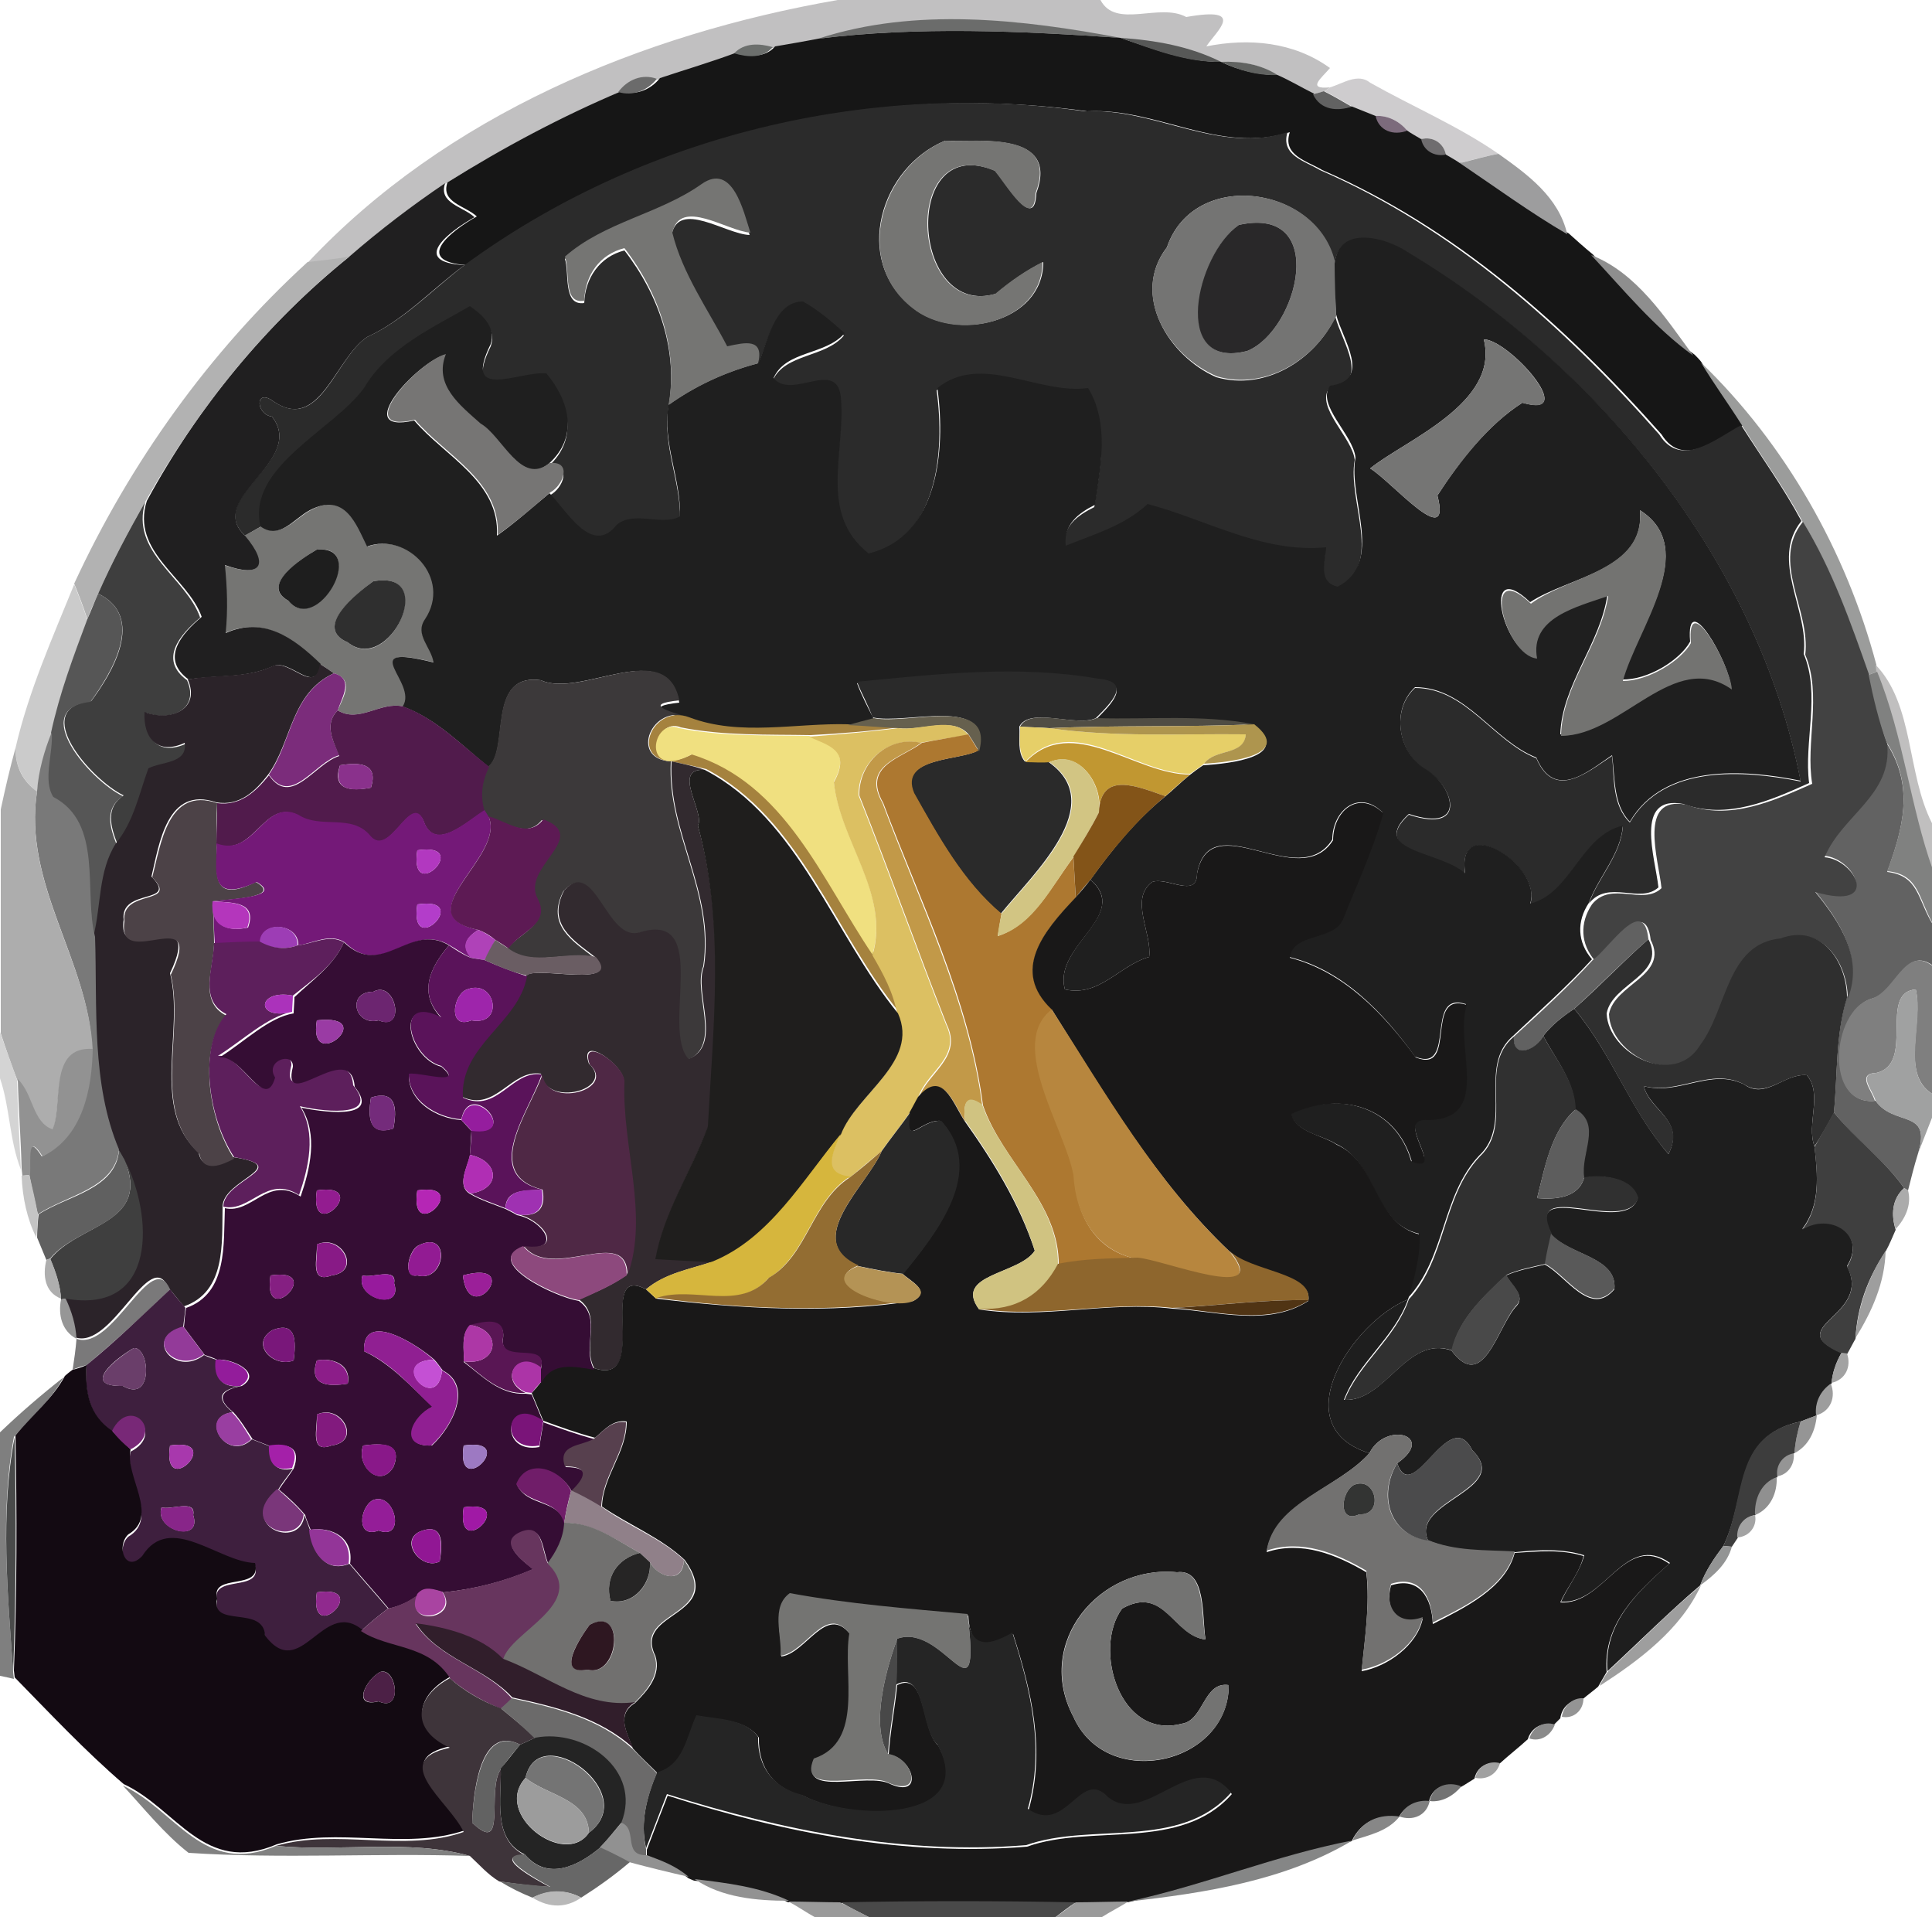 <?xml version="1.0" encoding="utf-8"?>
<!-- Generator: Adobe Illustrator 26.0.3, SVG Export Plug-In . SVG Version: 6.00 Build 0)  -->
<svg version="1.1" id="Layer_1" xmlns="http://www.w3.org/2000/svg" xmlns:xlink="http://www.w3.org/1999/xlink" x="0px" y="0px"
	 viewBox="0 0 250 248" style="enable-background:new 0 0 250 248;" xml:space="preserve">
<style type="text/css">
	.st0{fill:#C1C0C1;}
	.st1{fill:#6B6C6B;}
	.st2{fill:#161616;}
	.st3{fill:#5E5E5E;}
	.st4{fill:#575857;}
	.st5{fill:#6C6F6D;}
	.st6{fill:#616361;}
	.st7{fill:#6B6B6B;}
	.st8{fill:#CECCCE;}
	.st9{fill:#626262;}
	.st10{fill:#2B2B2B;}
	.st11{fill:#7C6B7C;}
	.st12{fill:#757573;}
	.st13{fill:#6F6D6F;}
	.st14{fill:#9D9D9E;}
	.st15{fill:#201F20;}
	.st16{fill:#747473;}
	.st17{fill:#292829;}
	.st18{fill:#1F1F1F;}
	.st19{fill:#B2B2B2;}
	.st20{fill:#8E8E8E;}
	.st21{fill:#757574;}
	.st22{fill:#767574;}
	.st23{fill:#9B9C9B;}
	.st24{fill:#3E3E3E;}
	.st25{fill:#737371;}
	.st26{fill:#424242;}
	.st27{fill:#1E1E1E;}
	.st28{fill:#2F2F2F;}
	.st29{fill:#CBCBCB;}
	.st30{fill:#565656;}
	.st31{fill:#2B2329;}
	.st32{fill:#3C393A;}
	.st33{fill:#C0BFBF;}
	.st34{fill:#7B2C7B;}
	.st35{fill:#2A2A2A;}
	.st36{fill:#808180;}
	.st37{fill:#511B4C;}
	.st38{fill:#A5823E;}
	.st39{fill:#66604E;}
	.st40{fill:#504D44;}
	.st41{fill:#F0E080;}
	.st42{fill:#DCC062;}
	.st43{fill:#E6CF68;}
	.st44{fill:#AE954E;}
	.st45{fill:#797979;}
	.st46{fill:#AD7830;}
	.st47{fill:#C29948;}
	.st48{fill:#C19731;}
	.st49{fill:#ADADAD;}
	.st50{fill:#D2C583;}
	.st51{fill:#8A318C;}
	.st52{fill:#322A2F;}
	.st53{fill:#1F1E1D;}
	.st54{fill:#835418;}
	.st55{fill:#4C4247;}
	.st56{fill:#191818;}
	.st57{fill:#741978;}
	.st58{fill:#5D1A54;}
	.st59{fill:#B238C0;}
	.st60{fill:#B436BC;}
	.st61{fill:#B33DCA;}
	.st62{fill:#616161;}
	.st63{fill:#9D3DB5;}
	.st64{fill:#AF42B8;}
	.st65{fill:#5D1F5C;}
	.st66{fill:#350D34;}
	.st67{fill:#5A135A;}
	.st68{fill:#6A5D63;}
	.st69{fill:#7F7F7F;}
	.st70{fill:#6C2570;}
	.st71{fill:#9E25AB;}
	.st72{fill:#A0A1A1;}
	.st73{fill:#AB32BB;}
	.st74{fill:#B7863E;}
	.st75{fill:#9A3BA4;}
	.st76{fill:#D4D4D4;}
	.st77{fill:#303030;}
	.st78{fill:#929292;}
	.st79{fill:#4F2845;}
	.st80{fill:#742B7B;}
	.st81{fill:#D0C381;}
	.st82{fill:#951D9E;}
	.st83{fill:#282828;}
	.st84{fill:#5D5D5D;}
	.st85{fill:#3F3F3F;}
	.st86{fill:#D6B63D;}
	.st87{fill:#606060;}
	.st88{fill:#936D32;}
	.st89{fill:#B02EB4;}
	.st90{fill:#C4C4C4;}
	.st91{fill:#931C90;}
	.st92{fill:#B526B5;}
	.st93{fill:#9F31B2;}
	.st94{fill:#ABABAB;}
	.st95{fill:#595959;}
	.st96{fill:#881A86;}
	.st97{fill:#921B93;}
	.st98{fill:#8D497D;}
	.st99{fill:#8E662D;}
	.st100{fill:#9E9E9E;}
	.st101{fill:#AEAEAE;}
	.st102{fill:#B49355;}
	.st103{fill:#7A797A;}
	.st104{fill:#851F82;}
	.st105{fill:#971A9D;}
	.st106{fill:#9B1F99;}
	.st107{fill:#494949;}
	.st108{fill:#3E1F3E;}
	.st109{fill:#969696;}
	.st110{fill:#503414;}
	.st111{fill:#591654;}
	.st112{fill:#933A99;}
	.st113{fill:#79177A;}
	.st114{fill:#901F92;}
	.st115{fill:#AD37A6;}
	.st116{fill:#6A3E6A;}
	.st117{fill:#A2A2A2;}
	.st118{fill:#931C9B;}
	.st119{fill:#8C1D89;}
	.st120{fill:#C450D4;}
	.st121{fill:#AC34A7;}
	.st122{fill:#130A12;}
	.st123{fill:#9D9D9D;}
	.st124{fill:#782877;}
	.st125{fill:#993EA1;}
	.st126{fill:#821A7E;}
	.st127{fill:#7A1479;}
	.st128{fill:#959595;}
	.st129{fill:#57404E;}
	.st130{fill:#3D3D3D;}
	.st131{fill:#727170;}
	.st132{fill:#494A4A;}
	.st133{fill:#4B4B4C;}
	.st134{fill:#A838AD;}
	.st135{fill:#A420A9;}
	.st136{fill:#891889;}
	.st137{fill:#9D79C2;}
	.st138{fill:#701D69;}
	.st139{fill:#909090;}
	.st140{fill:#333433;}
	.st141{fill:#7A367A;}
	.st142{fill:#908089;}
	.st143{fill:#941D98;}
	.st144{fill:#882589;}
	.st145{fill:#A019A5;}
	.st146{fill:#A3A3A3;}
	.st147{fill:#71706F;}
	.st148{fill:#933598;}
	.st149{fill:#911794;}
	.st150{fill:#67355E;}
	.st151{fill:#939494;}
	.st152{fill:#262525;}
	.st153{fill:#737372;}
	.st154{fill:#A944A1;}
	.st155{fill:#90298E;}
	.st156{fill:#747472;}
	.st157{fill:#252525;}
	.st158{fill:#311E2B;}
	.st159{fill:#2E1721;}
	.st160{fill:#484848;}
	.st161{fill:#4C2046;}
	.st162{fill:#3E343A;}
	.st163{fill:#6B6A6A;}
	.st164{fill:#949494;}
	.st165{fill:#8A8A8A;}
	.st166{fill:#242424;}
	.st167{fill:#747474;}
	.st168{fill:#A1A1A1;}
	.st169{fill:#9C9C9C;}
	.st170{fill:#818181;}
	.st171{fill:#737373;}
	.st172{fill:#878787;}
	.st173{fill:#919191;}
	.st174{fill:#858686;}
	.st175{fill:#676767;}
	.st176{fill:#B8B8B8;}
	.st177{fill:#9A9A9A;}
</style>
<g id="_x23_c1c0c1ff">
	<path class="st0" d="M108.4,0h34c2,3.8,7.6,0.3,11.1,2.2c7.9-1.4,3.9,1.8,2.6,3.8c5.5-1.1,11.3-0.6,16,2.8c-1.1,1.3-3.1,2.8,0,2.5
		l-0.7,0.5c-0.4,0.1-1.1,0.3-1.4,0.4c-1.5-0.9-3.1-1.7-4.7-2.4c-2.2-1.5-4.7-1.9-7.3-1.7c-4-2-8.5-2.8-13-3.1
		c-12.7-2.5-26.6-4-39.1,0.1c-1.5,0.3-4.4,0.8-5.9,1.1c-1.7-0.5-3.7-0.6-5,0.8c-3.3,1.2-6.6,2.2-9.9,3.3c-2-0.7-3.9,0.1-5,1.7
		c-7.8,3.3-15.3,7.3-22.5,11.8c-4.3,2.9-8.5,6-12.4,9.5c-1.8,0.3-3.6,0.5-5.4,0.7C57.7,14.9,83.1,4.4,108.4,0z"/>
</g>
<g id="_x23_6b6c6bff">
	<path class="st1" d="M105.9,5c12.5-4.1,26.4-2.5,39.1-0.1C132,4,118.9,3.4,105.9,5z"/>
</g>
<g id="_x23_161616ff">
	<path class="st2" d="M105.9,5c13-1.6,26.1-1,39.1-0.1c4.2,1.4,8.4,3.1,13,3.1c2.3,1.1,4.8,1.7,7.3,1.7c1.6,0.7,3.1,1.6,4.7,2.4
		c0.9,2.1,3.2,2.2,5.1,1.6c1,0.4,2,0.8,3,1.2c0.4,1.9,2.4,2.6,4.1,1.9c0.5,0.3,1.4,0.9,1.8,1.1c0.4,1.4,1.7,2.3,3.2,2
		c0.4,0.3,1.3,0.8,1.8,1.1c4.7,3.1,9.1,6.4,14,9.2c1,0.9,2,1.8,3.1,2.7c4.2,4.5,8.2,9.4,13.2,13c0.2,0.2,0.7,0.7,0.9,1
		c1.7,2.8,3.7,5.3,5.4,8.1c-3.3,1.7-7.8,5.7-10.6,1.2c-12.4-14-26.6-26.7-43.9-34.2c-2-1.2-5.2-1.9-4.2-4.9
		c-9.1,2.9-17.2-3.2-26.2-2.7c-28-3.9-57.4,3.2-80.3,19.9c-7-0.5-2.1-4.4,1.3-6.3c-1.5-1.4-4.7-1.8-3.8-4.4
		c7.2-4.5,14.7-8.5,22.5-11.8c1.9,0.6,3.8-0.2,5-1.7c3.3-1.1,6.7-2.1,9.9-3.3c1.7,0.5,3.7,0.7,5-0.8C101.5,5.8,104.4,5.3,105.9,5z"
		/>
</g>
<g id="_x23_5e5e5eff">
	<path class="st3" d="M100,6.1c1.5-0.3,4.4-0.8,5.9-1.1C104.4,5.3,101.5,5.8,100,6.1z"/>
</g>
<g id="_x23_575857ff">
	<path class="st4" d="M145,4.9C149.5,5.2,154,6,158,8C153.5,8.1,149.2,6.4,145,4.9z"/>
</g>
<g id="_x23_6c6f6dff">
	<path class="st5" d="M95,6.9c1.3-1.4,3.3-1.3,5-0.8C98.7,7.6,96.7,7.4,95,6.9z"/>
</g>
<g id="_x23_616361ff">
	<path class="st6" d="M158,8c2.6-0.1,5.1,0.3,7.3,1.7C162.7,9.8,160.3,9.1,158,8z"/>
</g>
<g id="_x23_6b6b6bff">
	<path class="st7" d="M80,11.9c1.2-1.6,3.1-2.4,5-1.7C83.8,11.7,81.9,12.5,80,11.9z"/>
</g>
<g id="_x23_ceccceff">
	<path class="st8" d="M172.1,11.3c1.7-0.5,3.6-1.9,5.2-0.6c5.5,3.1,11.4,5.6,16.6,9.2c-1.7,0.3-3.4,0.8-5,1.2
		c-0.4-0.3-1.3-0.8-1.8-1.1c-0.3-1.5-1.7-2.4-3.2-2c-0.5-0.3-1.4-0.8-1.8-1.1c-1-1.2-2.5-2-4.1-1.9c-1-0.4-2-0.8-3-1.2
		c-1.2-0.7-2.4-1.4-3.6-2L172.1,11.3z"/>
</g>
<g id="_x23_626262ff">
	<path class="st9" d="M169.9,12.2c0.4-0.1,1.1-0.3,1.4-0.4c1.2,0.6,2.4,1.3,3.6,2C173.1,14.4,170.9,14.3,169.9,12.2z"/>
	<path class="st9" d="M244.1,96.1c3.7,5.7,2.1,11.2,0.1,16.7c4.1,0.5,3.9,3.5,5.9,6.8v5.3c-3.6-2.6-4.7,3.5-7.9,4.3
		c-5.2,1.6-6,14,0.5,13.2c2.4,3.4,7.3,1,5.5,6.8c-0.5,1.6-0.9,3.2-1.3,4.8l-0.5-0.3c-2.6-3.7-6.3-6.2-9.1-9.8
		c0.5-5,0.2-10.1,1.7-14.9c2.1-5.3-1.1-10-4.2-13.8c8.6,2.5,5.2-4.2,1.2-4.5C238.2,105.2,244.8,102.8,244.1,96.1z"/>
	<path class="st9" d="M61.1,235.8c0.1-3.1,0.9-12.8,6.2-10.1c-0.8,1-1.8,2.1-2.5,3.2C62.9,231.5,65.7,240.2,61.1,235.8z"/>
</g>
<g id="_x23_2b2b2bff">
	<path class="st10" d="M60.1,34.3c22.9-16.8,52.4-23.9,80.3-19.9c9-0.5,17.2,5.6,26.2,2.7c-0.9,3,2.2,3.7,4.2,4.9
		c17.3,7.5,31.5,20.2,43.9,34.2c2.8,4.5,7.4,0.5,10.6-1.2c2.6,4.1,5.5,8.1,7.8,12.4c-4.1,5.1,1,11.5,0.3,17.2
		c2.2,5.2,0,11.4,0.7,16.7c-4.9,2.2-10.6,4.8-16.3,2.7c-6.4-1.2-3.6,7-3.2,10.8c-2.4,2.2-6.5-1.1-9,2.1c1.2-3.4,4.1-6.2,4.4-10
		c-5.5,1.3-6.7,8.9-12,10.1c1.7-5-9.7-12.1-8.4-3.9c-3.1-2.9-12.6-2.8-7.3-7.7c7.9,2.6,5.7-4,2-5.9c-3.4-2.2-4.3-7.7-1.2-10.5
		c6.6,0,10.1,6.9,15.7,9.1c2.4,5.6,6.8,1.6,9.8-0.3c0.3,2.8,0,6.4,2.3,8.6c4.4-7.5,14.6-6.8,22.1-5.3c-5.5-28.4-25.9-53.4-50.7-68.3
		c-3.1-2-9.1-3.6-9.6,1.4C170.7,24,154.5,21.7,151,32c-4.7,6.1,0.2,14.1,6.4,16.8c6.3,1.8,12.7-2.2,15.4-7.8
		c0.8,3.2,4.7,8.5-0.8,9.2c-1.8,2.5,3,6.4,3.3,9.3c-1,5.4,3.9,13.5-2.3,16.7c-2.6-0.6-1.6-3.2-1.5-5.1c-8.2,0.8-15.5-3.7-23.1-5.6
		c-3,2.7-6.9,3.9-10.6,5.4c-0.4-2.8,1.6-4.2,3.8-5.3c0.7-5,2-10.5-0.9-15.1c-6.4,0.9-13.8-4.6-19.5,0c1.1,8.1,0.1,19.1-8.9,21.4
		c-6.6-5.2-2.9-13.2-3.6-20.3c-0.6-5-6.3,0.4-8.7-2.4c1.6-3.5,6.8-2.9,9.2-5.8c-1.7-1.5-3.4-3-5.4-4.1c-3.8,0.1-4.5,5.5-5.8,8
		c0.7-3.4-1.7-2.7-4-2.2c-2.5-4.8-5.8-9.4-7.1-14.7c0.9-4.6,7-0.1,10.1,0c-0.9-2.8-2.3-9.1-6.3-6.3c-5.4,3.9-12.6,4.9-17.6,9.4
		c0.6,1.8-0.3,6.1,2.5,5.7c0.1-3.2,2-6,5.2-6.8c4.5,5.8,7,13.1,5.7,20.3c-0.8,4.9,1.6,9.6,1.5,14.4c-2.3,1.2-6-0.8-8.2,1.1
		c-3.2,4-6.4-1.9-8.7-4.1c1.8-0.9,3-4.1-0.1-3.8c3.8-3.5,2.7-8.1-0.3-11.7c-3.6-0.3-10.9,3.7-7.2-3.8c0.8-2.2-1.1-3.7-2.7-4.9
		c-4.5,2.7-10.6,5.4-13.7,10.6C43.3,55.6,32,60.5,33.8,68.1c-0.5,0.3-1.6,0.9-2.1,1.2c-5.3-5,8-9.6,3.5-15.4c-2.1-0.3-2.2-3.6,0-2.1
		c6.2,4.4,8.1-5.4,12.3-8.2C52.3,41.4,55.9,37.5,60.1,34.3 M122.3,18.2c-8.3,3.4-12.1,15.4-4.2,21.6c5.5,4.5,16.9,2,16.9-5.9
		c-2.2,1.1-4.2,2.5-6.1,4.1c-11.1,3.3-12.3-21.1-0.1-15.9c1.4,1.6,5.1,8,5.3,2.9C137.1,16.9,126.6,18.4,122.3,18.2z"/>
</g>
<g id="_x23_7c6b7cff">
	<path class="st11" d="M178,15c1.6-0.1,3.1,0.7,4.1,1.9C180.3,17.6,178.4,16.9,178,15z"/>
</g>
<g id="_x23_757573ff">
	<path class="st12" d="M122.3,18.2c4.3,0.2,14.8-1.4,11.7,6.8c-0.2,5.1-3.9-1.3-5.3-2.9c-12.2-5.2-11,19.2,0.1,15.9
		c1.9-1.6,3.9-3,6.1-4.1c0,7.9-11.3,10.5-16.9,5.9C110.3,33.7,114.1,21.6,122.3,18.2z"/>
	<path class="st12" d="M90.8,23.8c4-2.8,5.4,3.5,6.3,6.3c-3-0.2-9.1-4.6-10.1,0c1.3,5.3,4.6,9.9,7.1,14.7c2.3-0.5,4.8-1.1,4,2.2
		c-4.2,1.1-8.1,2.9-11.6,5.4c1.3-7.1-1.2-14.5-5.7-20.3c-3.2,0.8-5.1,3.5-5.2,6.8c-2.8,0.5-1.8-3.8-2.5-5.7
		C78.2,28.7,85.3,27.7,90.8,23.8z"/>
	<path class="st12" d="M33.8,68.1c2.5,1.7,4.3-1,6.4-2.1c4.6-2.5,6,1.9,7.4,4.7c5.3-1.9,11.1,4.2,7.5,9.4c-1.5,2,0.8,3.6,1.1,5.6
		c-10.4-2.6-1.9,2.6-4,5.7c-3-0.7-5.7,2.2-8.5,0.5c0.7-1.7,2.2-4-0.5-4.8c-0.4-0.3-1.3-0.9-1.8-1.2c-3.4-3.3-7.4-6.2-12.3-4
		c0.3-2.9,0.2-5.8-0.1-8.8c4.8,1.7,5.8,0,2.6-3.8C32.2,69,33.3,68.4,33.8,68.1 M41,71.1c-1.9,1.1-7.4,4.7-3.7,6.6
		C41,82.2,47.6,70.4,41,71.1 M48.3,75.2c-2.1,1.6-7.8,6-3.3,7.9C50.3,87.5,56.8,73.6,48.3,75.2z"/>
</g>
<g id="_x23_6f6d6fff">
	<path class="st13" d="M183.9,18c1.5-0.4,2.9,0.5,3.2,2C185.6,20.3,184.2,19.5,183.9,18z"/>
</g>
<g id="_x23_9d9d9eff">
	<path class="st14" d="M188.9,21.1c1.7-0.4,3.3-0.9,5-1.2c3.8,2.7,7.8,5.6,8.9,10.4C198,27.5,193.5,24.2,188.9,21.1z"/>
</g>
<g id="_x23_201f20ff">
	<path class="st15" d="M45.2,33.2c3.9-3.4,8.1-6.6,12.4-9.5c-0.9,2.6,2.3,3,3.8,4.4C58,30,53,33.9,60.1,34.3
		c-4.2,3.1-7.8,7.1-12.6,9.3c-4.2,2.8-6.2,12.6-12.3,8.2c-2.2-1.5-2.1,1.8,0,2.1c4.5,5.8-8.7,10.5-3.5,15.4c3.2,3.8,2.1,5.5-2.6,3.8
		c0.3,2.9,0.4,5.8,0.1,8.8c4.9-2.2,8.8,0.6,12.3,4c-0.6,4.2-4-0.8-6.2,0.3c-3.5,1.6-7.3,1.1-10.9,1.7c-3.7-2.7-0.9-5.9,1.7-8.1
		c-1.8-5.1-9.2-8.4-7.1-15C25.5,52.8,34.4,41.9,45.2,33.2z"/>
</g>
<g id="_x23_747473ff">
	<path class="st16" d="M151,32c3.5-10.3,19.7-8,21.8,2.1c0,1.7,0,5.1,0.1,6.8c-2.7,5.6-9.1,9.6-15.4,7.8C151.1,46,146.3,38.1,151,32
		 M160.3,29.1c-5.4,3.8-8.8,18.9,1.1,16.3C168,42.7,172,26.5,160.3,29.1z"/>
</g>
<g id="_x23_292829ff">
	<path class="st17" d="M160.3,29.1c11.7-2.6,7.7,13.6,1.1,16.3C151.4,48,154.8,32.9,160.3,29.1z"/>
</g>
<g id="_x23_1f1f1fff">
	<path class="st18" d="M172.7,34.1c0.5-5,6.5-3.5,9.6-1.4c24.8,14.9,45.2,40,50.7,68.3c-7.4-1.5-17.7-2.2-22.1,5.3
		c-2.2-2.2-1.9-5.8-2.3-8.6c-3,2-7.4,6-9.8,0.3c-5.6-2.2-9.1-9.1-15.7-9.1c-3.1,2.9-2.2,8.3,1.2,10.5c3.6,1.9,5.9,8.5-2,5.9
		c-5.3,4.9,4.2,4.8,7.3,7.7c-1.3-8.1,10.1-1.1,8.4,3.9c5.3-1.3,6.5-8.8,12-10.1c-0.3,3.8-3.1,6.5-4.4,10c-1.6,2.4-1.5,5.1,0.4,7.3
		c-3.2,3.5-6.8,6.7-10.2,9.9c-4.7,4,0.1,11.3-4.4,15.5c-4.9,5.2-4.3,13.2-9.3,18.5c0.7-2.8,1.6-5.5,1.5-8.4
		c-6-1.4-5.4-9.2-10.7-11.6c-1.9-1.2-5.3-1.5-5.9-4c6.5-2.9,13.6-0.8,15.6,6.2c4.8,1.7-2.6-5.9,2.2-5.4c8.3-0.2,3.2-9.7,4.9-14.9
		c-5.5-1.8-1.1,9-6.6,6.8c-4.1-5.7-9.3-11.2-16.3-12.9c0.4-3.3,5.7-2.1,6.9-5c1.7-4.6,3.8-9,5.2-13.7c-3.1-3.1-6.5-0.2-6.5,3.5
		c-4.4,7-15.8-4.7-17.5,4.4c0,3.3-3.8,0.4-5.8,1.1c-3,2.2,0,6.6-0.4,9.7c-3.9,1.1-6.4,5.2-10.9,4.2c-1.6-5.7,8.6-9.6,3.3-14.2
		c2.8-3.9,5.9-7.7,9.6-10.7c1.1-0.9,2.1-1.9,3.2-2.8c0.4-0.3,1.3-1,1.8-1.3c3.4-0.2,11.6-1.1,6.5-5.1c-6.7-1.2-13.6-0.6-20.4-0.8
		c1.9-1.9,4.8-4.7,0.3-5.1c-10.3-1.9-20.9-0.6-31.2,0.4c0.6,1.6,1.4,3.1,2.2,4.7c-1.1,0.3-2.2,0.6-3.4,0.9c-6.8-0.2-14,1.5-20.6-0.9
		c-2.7-0.8-6-1.7-1.2-2.2C86.2,82.2,75.2,90.4,70,88c-7.1-1-4,9.1-6.8,11.2c-3.5-2.8-6.7-6.2-11.1-7.8c2.1-3.1-6.4-8.3,4-5.7
		c-0.3-2-2.5-3.6-1.1-5.6c3.5-5.3-2.3-11.3-7.5-9.4c-1.4-2.8-2.8-7.1-7.4-4.7c-2.1,1.1-3.9,3.9-6.4,2.1c-1.8-7.7,9.5-12.5,13.4-17.9
		c3.1-5.3,9.3-8,13.7-10.6c1.6,1.1,3.4,2.7,2.7,4.9c-3.7,7.5,3.6,3.5,7.2,3.8c3,3.6,4.2,8.2,0.3,11.7c-3.7,3-6.1-3.5-8.9-5.1
		c-2.7-2.5-6.1-5-4.5-9c-3.5,0.9-12.4,10.4-4,8.5c3.9,4.6,11.1,7.9,10.7,14.9c2.4-1.7,4.5-3.6,6.8-5.5c2.2,2.2,5.5,8.2,8.7,4.1
		c2.2-1.9,5.9,0.2,8.2-1.1c0.1-4.9-2.3-9.5-1.5-14.4c3.5-2.5,7.4-4.3,11.6-5.4c1.2-2.5,2-8,5.8-8c2,1.1,3.7,2.6,5.4,4.1
		c-2.5,2.9-7.6,2.2-9.2,5.8c2.3,2.9,8.1-2.5,8.7,2.4c0.7,7.1-3,15.1,3.6,20.3c9-2.2,10-13.3,8.9-21.4c5.7-4.6,13.1,0.9,19.5,0
		c2.8,4.6,1.6,10.2,0.9,15.1c-2.2,1.1-4.1,2.6-3.8,5.3c3.7-1.5,7.6-2.6,10.6-5.4c7.6,2,14.9,6.4,23.1,5.6c-0.1,1.9-1.1,4.5,1.5,5.1
		c6.1-3.2,1.3-11.4,2.3-16.7c-0.3-3-5.1-6.8-3.3-9.3c5.5-0.7,1.6-6,0.8-9.2C172.8,39.2,172.7,35.8,172.7,34.1 M192,43.9
		c2.1,8.3-10.3,13.1-14.7,16.7c2.8,1.7,10.6,10.9,8.7,3.5c2.9-4.5,6.6-9.2,11-12C204.5,54.3,195.2,43.9,192,43.9 M212.2,66
		c0.8,7.8-9.2,8.6-14.2,11.9c-6.5-6.2-3.5,6.7,0.8,7.1c-0.9-5.3,5.2-6.7,9.2-8.1c-0.9,6.4-5.9,11.7-6.1,18.1
		c7.9,0.1,14.6-11.3,22.1-6c-0.2-3.3-5.9-13.2-5.3-6c-1.3,2.4-5.5,5-8.8,4.9C211.7,81.4,220.1,71,212.2,66z"/>
</g>
<g id="_x23_b2b2b2ff">
	<path class="st19" d="M39.8,33.9c1.8-0.2,3.6-0.4,5.4-0.7c-10.8,8.7-19.6,19.6-26.4,31.7c-2.2,3.9-4.3,7.8-6.1,11.9
		c-0.5,1.1-1,2.2-1.4,3.3c-0.5-1.6-1.1-3.1-1.7-4.6C16.8,59.9,27.1,45.5,39.8,33.9z"/>
</g>
<g id="_x23_8e8e8eff">
	<path class="st20" d="M205.9,33c5.9,2.3,9.6,8.1,13.2,13C214.1,42.4,210.1,37.5,205.9,33z"/>
</g>
<g id="_x23_757574ff">
	<path class="st21" d="M192,43.9c3.2,0,12.5,10.5,5,8.2c-4.4,2.8-8.1,7.6-11,12c1.9,7.4-5.9-1.8-8.7-3.5
		C181.7,57,194.1,52.2,192,43.9z"/>
</g>
<g id="_x23_767574ff">
	<path class="st22" d="M53.7,54.3c-8.4,2,0.5-7.6,4-8.5c-1.6,4,1.8,6.6,4.5,9c2.8,1.6,5.2,8.1,8.9,5.1c3-0.3,1.8,2.9,0.1,3.8
		c-2.2,1.9-4.4,3.8-6.8,5.5C64.8,62.2,57.6,58.9,53.7,54.3z"/>
</g>
<g id="_x23_9b9c9bff">
	<path class="st23" d="M220.1,46.9c10.9,10.5,18.8,24.4,22.7,39.1l0.1,0.9l-1.1,0.4c-2.4-6.8-4.8-13.7-8.6-19.9
		c-2.3-4.3-5.2-8.2-7.8-12.4C223.7,52.3,221.8,49.7,220.1,46.9z"/>
</g>
<g id="_x23_3e3e3eff">
	<path class="st24" d="M12.7,76.8c1.8-4.1,3.9-8,6.1-11.9c-2,6.6,5.3,9.8,7.1,15c-2.6,2.2-5.4,5.4-1.7,8.1c1.7,3.8-2.2,5.4-5.3,4.2
		c-0.2,3.5,1.7,5.6,5.2,4c0.4,2.7-3,2.4-4.7,3.3c-1.2,3.3-1.9,6.9-4.2,9.7c-0.9-2.3-1.6-4.7,0.8-6.3c-4.2-2-12.3-11.3-4.2-12.2
		C14.5,87.1,18.9,79.8,12.7,76.8z"/>
</g>
<g id="_x23_737371ff">
	<path class="st25" d="M212.2,66c7.9,5-0.4,15.4-2.2,22.1c3.3,0,7.5-2.6,8.8-4.9c-0.6-7.2,5.1,2.7,5.3,6c-7.5-5.3-14.2,6-22.1,6
		c0.1-6.5,5.1-11.7,6.1-18.1c-4,1.4-10.2,2.8-9.2,8.1c-4.3-0.4-7.3-13.3-0.8-7.1C202.9,74.5,212.9,73.8,212.2,66z"/>
</g>
<g id="_x23_424242ff">
	<path class="st26" d="M233.6,84.7c0.7-5.8-4.5-12.1-0.3-17.2c3.8,6.2,6.2,13.1,8.6,19.9c0.7,2.9,1.3,5.9,2.3,8.8
		c0.7,6.7-5.8,9.2-8.1,14.7c4,0.3,7.4,7-1.2,4.5c3.1,3.8,6.3,8.5,4.2,13.8c0-4.5-3.2-9.7-8.6-7.7c-7,0.7-6.9,9.2-10.2,13.8
		c-3.4,5.5-11.9,1.2-12.1-4.1c0.7-3.9,7.8-5,5.4-9.6c-0.7-5.9-5.2,1.2-7.2,2.7c-1.9-2.2-2-4.9-0.4-7.3c2.5-3.1,6.6,0.2,9-2.1
		c-0.4-3.8-3.1-12,3.2-10.8c5.7,2.1,11.3-0.5,16.3-2.7C233.6,96.1,235.8,89.9,233.6,84.7z"/>
</g>
<g id="_x23_1e1e1eff">
	<path class="st27" d="M41,71.1c6.7-0.6,0,11.2-3.7,6.6C33.6,75.7,39.1,72.2,41,71.1z"/>
	<path class="st27" d="M199.7,134c1.1-1.4,2.5-2.5,4-3.5c5,6,7.2,13,12.2,18.8c2.2-4.4-2.4-5.6-3.2-8.8c4.4,1.3,8.7-2.4,13-0.2
		c2.8,2,5.2-1.5,8.1-1.2c2.1,2.4-0.1,6.4,1,9.2c0.4,3.7,0.8,7.6-1.6,10.7c3.7-2.3,8.4,0.6,5.8,4.8c3.4,6.5-8.7,7.8-0.7,11.2
		c-0.7,1.2-1.2,2.6-1.3,4c-1.3,0.9-2.2,2.5-1.9,4.1c-0.5,0.2-1.6,0.6-2.1,0.8c-8.8,1.9-6.9,9.8-10,16.1c-1.2,1.6-2.3,3.2-3,5.1
		c-4.1,3.5-8,7.4-12,11.1c-0.5-6.2,3.9-10.3,8.1-14c-5.8-4.1-8.4,5.4-14.1,5c0.9-2,2.4-3.8,3-6c-2.9-0.9-6-0.7-8.9-0.4
		c-3.8-0.2-7.7,0-11.3-1.5c-2.4-5.1,11-6.5,5.7-11.7c-3-6-7.7,7.5-9.7,1.7c5.1-3.6-1.5-5.5-3.6-1.3c-11.2-3.5-2.2-17,5-19.9
		c-1.8,5-6.5,8.2-8.3,13c5.4,0.3,8.1-8.4,13.9-6.4c4.1,5.5,5.9-2.8,8.3-5.6c1.5-1.4-0.6-2.8-1.2-4.1c1.6-0.7,3.3-1,5-1.4
		c2.7,1.4,5.9,6.9,9,3.2c0.4-4.2-5.8-4.4-8.2-7.1c-3.6-7.4,9.6,0.2,11.2-4.6c-0.7-2.7-4.5-3.2-7-2.7c-0.5-3.1,2.3-6.8-1.1-8.8
		C203.8,139.9,201.3,137.1,199.7,134z"/>
</g>
<g id="_x23_2f2f2fff">
	<path class="st28" d="M48.3,75.2c8.6-1.6,2,12.2-3.3,7.9C40.5,81.2,46.1,76.8,48.3,75.2z"/>
	<path class="st28" d="M230.4,121.4c5.4-2,8.6,3.2,8.6,7.7c-1.5,4.8-1.2,9.9-1.7,14.9c-0.8,1.5-1.6,2.9-2.5,4.3
		c-1.1-2.8,1.1-6.8-1-9.2c-2.8-0.3-5.2,3.1-8.1,1.2c-4.3-2.3-8.6,1.4-13,0.2c0.8,3.3,5.5,4.4,3.2,8.8c-5-5.7-7.2-12.8-12.2-18.8
		c3.3-2.9,6.3-6.1,9.6-9c2.4,4.6-4.7,5.7-5.4,9.6c0.2,5.3,8.8,9.6,12.1,4.1C223.5,130.6,223.4,122.1,230.4,121.4z"/>
</g>
<g id="_x23_cbcbcbff">
	<path class="st29" d="M2,96.8c1.7-7.4,4.8-14.3,7.6-21.2c0.6,1.5,1.2,3,1.7,4.6c-1.8,4.8-3.6,9.6-4.6,14.6c-0.9,2.4-1.6,5-1.9,7.6
		C3,101.1,2,99.2,2,96.8z"/>
</g>
<g id="_x23_565656ff">
	<path class="st30" d="M11.3,80.1c0.5-1.1,0.9-2.2,1.4-3.3c6.2,3,1.7,10.3-1,14c-8.1,0.9,0,10.2,4.2,12.2c-2.4,1.6-1.7,4-0.8,6.3
		c-2.3,3.6-1.9,8-2.9,12c-1.5-5.8,1.1-14.7-5.4-18.1c-1.4-2.2,0-5.7-0.2-8.4C7.7,89.7,9.5,84.9,11.3,80.1z"/>
</g>
<g id="_x23_2b2329ff">
	<path class="st31" d="M24.3,87.9c3.6-0.7,7.5-0.1,10.9-1.7c2.2-1.1,5.6,3.9,6.2-0.3c0.5,0.3,1.4,0.9,1.8,1.2
		c-5.6,2.6-5.4,8.8-8.5,13.1c-1.7,2.2-3.7,4.1-6.7,3.6c-6.4-2.2-7.4,5.4-8.4,9.6c3.6,3.7-4.1,1.4-3.6,5.6c-1,6.7,10.6-2.8,6,6.9
		c1.9,7.5-2.6,17.5,3.7,23.2c0.5,2.6,3,1.4,4.5,0.6c7.8,1.2-1.4,2.9-1.4,6.4c-0.1,4.6,0.5,11-5,12.9c-0.7-0.8-1.3-1.6-2-2.4
		c-2.4-5.5-7.3,8.1-12.1,6.4c-0.1-1.8-0.7-3.6-1.4-5.2c12,2.1,11.3-10.9,7.6-18c-0.2-0.3-0.5-0.9-0.7-1.2
		c-3.6-8.5-2.8-18.4-3.1-27.5c1-4,0.6-8.4,2.9-12c2.3-2.8,3-6.4,4.2-9.7c1.7-0.9,5.1-0.6,4.7-3.3c-3.4,1.6-5.4-0.5-5.2-4
		C22,93.4,26,91.8,24.3,87.9z"/>
</g>
<g id="_x23_3c393aff">
	<path class="st32" d="M70,88c5.2,2.4,16.2-5.7,17.9,2.6c-4.8,0.5-1.4,1.4,1.2,2.2c-4.7-1.9-7.8,5.4-2.3,5.7
		c-0.5,9.3,5.6,16.8,4.2,26.5c-1.4,3.4,2.5,10.2-2,12.1c-3.6-3.9,3-19.2-6.3-16.4c-4.3,1.4-5.8-9.9-9.8-5.4c-2.3,4.4,1.3,6.5,4,8.6
		c-3.7-0.9-8.1,1.2-11.3-1.1c1.5-2.1,5.5-3.1,3.8-6.4c-2.3-4.1,6.8-8,0.7-10.3c-2,2.5-4.8,0.1-7.1-0.4l-0.5-0.8
		c-0.7-1.9-0.3-3.9,0.6-5.7C66,97.1,62.8,87,70,88z"/>
</g>
<g id="_x23_c0bfbfff">
	<path class="st33" d="M242.7,86c5,5.2,4,14,7.3,20.5v6.1c-2.9-8.1-3.8-17.4-7.2-25.6L242.7,86z"/>
</g>
<g id="_x23_7b2c7bff">
	<path class="st34" d="M43.2,87.1c2.6,0.7,1.1,3,0.5,4.8c-1.8,1.8-0.6,3.9,0.2,5.8c-3.2,0.9-6.2,6.7-9.1,2.5
		C37.8,95.9,37.6,89.8,43.2,87.1z"/>
</g>
<g id="_x23_2a2a2aff">
	<path class="st35" d="M110.9,88.2c10.3-1,20.9-2.2,31.2-0.4c4.5,0.4,1.6,3.2-0.3,5.1c-2.5,1.2-8.6-1.5-9.9,1.1
		c0.1,1.5-0.3,3.3,0.7,4.5c1,0.1,2,0.1,3.1,0.1c7.8,5.5-2,14.4-6.2,19.6c-4.9-4.1-8.1-10-11.3-15.6c-2-4.7,6.2-4.2,8.3-5.5
		c2-7.2-9.3-3.3-13.6-4.3C112.4,91.3,111.5,89.8,110.9,88.2z"/>
</g>
<g id="_x23_808180ff">
	<path class="st36" d="M241.8,87.3l1.1-0.4c3.4,8.3,4.3,17.5,7.2,25.6v7c-1.9-3.4-1.8-6.4-5.9-6.8c2-5.4,3.6-11-0.1-16.7
		C243.1,93.2,242.4,90.3,241.8,87.3z"/>
</g>
<g id="_x23_511b4cff">
	<path class="st37" d="M43.7,91.9c2.8,1.7,5.5-1.2,8.5-0.5c4.3,1.6,7.5,5,11.1,7.8c-0.9,1.8-1.2,3.7-0.6,5.7
		c-2.2,1.3-6.5,5.5-7.9,1.3c-1.7-3.7-4.4,5-6.9,2c-2.4-2.9-6.3-0.7-9.3-2.7c-4.5-2.3-5.7,5.5-10.6,3.7c0-1.8,0.1-3.5,0.1-5.3
		c3,0.4,5-1.5,6.7-3.6c2.9,4.2,5.9-1.5,9.1-2.5C43.1,95.8,41.9,93.7,43.7,91.9 M44,99c-1.1,3.2,1.4,3.4,4,2.9
		C49,98.7,46.5,98.6,44,99z"/>
</g>
<g id="_x23_a5823eff">
	<path class="st38" d="M86.9,98.5c-5.5-0.3-2.4-7.5,2.3-5.7c6.6,2.5,13.8,0.7,20.6,0.9c2.2,0.1,4.3,0.3,6.5,0.4
		c-3.8,0.5-7.6,0.8-11.4,1c-5.6-0.1-11.3,0.1-16.8-1c-3.6-1.5-5,6.9,1.6,3.4c12.1,3.7,16.8,16.3,23.5,25.9c1.4,2.4,2.7,4.9,3.2,7.6
		c-8.4-10.2-12.8-25.1-25-31.5C89.8,99.1,88.3,98.8,86.9,98.5z"/>
</g>
<g id="_x23_66604eff">
	<path class="st39" d="M109.7,93.8c1.1-0.3,2.2-0.6,3.4-0.9c4.3,0.9,15.6-3,13.6,4.3c-0.3-0.5-1-1.6-1.3-2.1
		c-1.9-2.5-6.3-0.5-9.1-0.9C114.1,94.1,111.9,93.9,109.7,93.8z"/>
</g>
<g id="_x23_504d44ff">
	<path class="st40" d="M132,94c1.3-2.6,7.4,0.1,9.9-1.1c6.8,0.2,13.7-0.5,20.4,0.8c-8.8,0.4-17.7,0.1-26.5,0.5
		C134.5,94.1,133.2,94.1,132,94z"/>
</g>
<g id="_x23_f0e080ff">
	<path class="st41" d="M89.5,97.6c-6.6,3.5-5.2-4.9-1.6-3.4c5.5,1.1,11.2,0.9,16.8,1c2.2,1.1,5.6,1.6,3.2,5.9
		c0.8,7.7,7.3,14.4,5,22.4C106.4,113.9,101.6,101.3,89.5,97.6z"/>
</g>
<g id="_x23_dcc062ff">
	<path class="st42" d="M116.2,94.2c2.8,0.4,7.2-1.7,9.1,0.9c-1.5,0.2-4.6,0.7-6.2,1c-4.3-0.9-8.1,2.7-8,6.8
		c3.9,9.8,7.4,19.7,11.3,29.6c2.1,4.3-2.5,6.1-3.6,9.5c-0.3,0.5-0.8,1.5-1.1,2c-1.2,1.7-2.5,3.3-3.7,5c-1.4,1.1-2.7,2.2-4.1,3.4
		c-3.7-0.4-2.2-3.2-1.2-5.5c2-5.3,10.2-9.4,7.4-15.7c-0.5-2.8-1.8-5.2-3.2-7.6c2.3-8-4.2-14.7-5-22.4c2.4-4.3-1-4.8-3.2-5.9
		C108.6,95,112.4,94.7,116.2,94.2z"/>
</g>
<g id="_x23_e6cf68ff">
	<path class="st43" d="M132,94c1.3,0.1,2.5,0.1,3.8,0.2c8.4,1.2,16.9,0.7,25.4,0.8c-0.1,2.8-4,1.8-5.4,3.8c-0.4,0.3-1.3,1-1.8,1.3
		c-7,0.1-15.2-8.1-21.3-1.6C131.7,97.3,132,95.5,132,94z"/>
</g>
<g id="_x23_ae954eff">
	<path class="st44" d="M135.8,94.2c8.8-0.4,17.6-0.1,26.5-0.5c5.1,4-3.1,4.9-6.5,5.1c1.4-2,5.2-1,5.4-3.8
		C152.7,94.9,144.2,95.4,135.8,94.2z"/>
</g>
<g id="_x23_797979ff">
	<path class="st45" d="M4.8,102.3c0.2-2.6,0.9-5.1,1.9-7.6c0.2,2.8-1.2,6.2,0.2,8.4c6.5,3.4,3.9,12.3,5.4,18.1
		c0.3,9.1-0.5,19,3.1,27.5c-0.5,5.1-6.8,5.9-10.5,8.4c-0.4-1.7-0.8-3.4-1.1-5.1c0.1-2-0.4-5.6,1.6-2.4c5.1-2.5,6.3-8.7,6.5-13.9
		C11.5,124.3,2.9,114.4,4.8,102.3z"/>
</g>
<g id="_x23_ad7830ff">
	<path class="st46" d="M125.3,95c0.3,0.5,1,1.6,1.3,2.1c-2.2,1.3-10.3,0.8-8.3,5.5c3.1,5.5,6.3,11.4,11.3,15.6
		c-0.2,1-0.3,1.9-0.5,2.9c4.6-1.5,7-6.5,9.8-10.2c0.1,1.8,0.2,3.5,0.3,5.3c-4.1,4.2-8.4,9.4-3,14.4c-5.8,4.5,1.8,15.5,2.8,21.4
		c0.3,5.4,2.8,9.9,8.3,10.9c-3.5,0-6.9,0.1-10.3,0.8c0.1-8.1-7.3-13.4-9.8-20.7c-1.8-13.8-8.1-26.3-12.9-39.1
		c-2.8-4.9,2.4-5.8,5-7.8C120.7,95.8,123.8,95.3,125.3,95z"/>
</g>
<g id="_x23_c29948ff">
	<path class="st47" d="M111.2,102.9c-0.1-4.2,3.7-7.8,8-6.8c-2.6,2-7.8,2.9-5,7.8c4.8,12.9,11.1,25.4,12.9,39.1
		c-2.2-1.6-2.5,0-2.2,2.1c-1.6-2.5-2.9-6.7-6-3.1c1.2-3.3,5.7-5.2,3.6-9.5C118.6,122.6,115.1,112.7,111.2,102.9z"/>
</g>
<g id="_x23_c19731ff">
	<path class="st48" d="M132.7,98.6c6.1-6.4,14.3,1.7,21.3,1.6c-1.1,0.9-2.2,1.9-3.2,2.8c-3.5-1.2-8.4-3.4-8.6,2.1
		c0.6-3.5-2.5-8.2-6.4-6.5C134.8,98.7,133.7,98.6,132.7,98.6z"/>
</g>
<g id="_x23_adadadff">
	<path class="st49" d="M2,96.8c0,2.5,1,4.3,2.8,5.6c-1.9,12,6.7,22,7.2,33.5c-5.7-0.4-3.8,7.1-5.2,10.4c-2.6-1-2.5-4.6-4.5-6.4
		c-0.8-2-1.5-4.1-2.2-6.2v-29C0.7,101.9,1.3,99.3,2,96.8z"/>
</g>
<g id="_x23_d2c583ff">
	<path class="st50" d="M135.8,98.6c3.9-1.8,6.9,3,6.4,6.5c-1,2-2.2,3.9-3.3,5.8c-2.8,3.7-5.1,8.8-9.8,10.2c0.1-1,0.3-1.9,0.5-2.9
		C133.8,113,143.6,104.1,135.8,98.6z"/>
</g>
<g id="_x23_8a318cff">
	<path class="st51" d="M44,99c2.5-0.4,5-0.3,4,2.9C45.5,102.4,43,102.3,44,99z"/>
</g>
<g id="_x23_322a2fff">
	<path class="st52" d="M91.1,125c1.4-9.7-4.7-17.2-4.2-26.5c1.4,0.3,2.9,0.6,4.3,1.1c-4.4-0.3,0.1,5.6-0.9,7.2
		c3.6,12.7,2.1,25.9,1.4,38.8c-2.1,5.8-5.7,11.1-6.8,17.2c1.8,0.1,5.5,0.3,7.4,0.4c-3,1-6.2,1.5-8.7,3.6c-6.6-3.5,0.8,12.7-6.7,10.2
		c-1.6-2.9,1.1-6.7-2-8.9c2.1-0.9,4.3-1.8,6.2-3.2c2.8-7.7-0.7-16.6-0.4-24.9c0.3-2.1-5.9-6.4-4.5-2.4c3.6,3.3-5.6,5.8-6.2,1.3
		c-3.9-0.6-5.8,5-10.2,3c-0.4-6.8,7.2-9.6,8.3-15.7c1.2-1.3,12.5,1.8,8.9-2.4c-2.7-2.1-6.3-4.2-4-8.6c4-4.5,5.5,6.8,9.8,5.4
		c9.3-2.8,2.7,12.5,6.3,16.4C93.6,135.2,89.7,128.4,91.1,125z"/>
</g>
<g id="_x23_1f1e1dff">
	<path class="st53" d="M90.3,106.8c1-1.6-3.5-7.5,0.9-7.2c12.2,6.4,16.6,21.2,25,31.5c2.8,6.3-5.4,10.4-7.4,15.7
		c-4.9,5.9-9.1,13.5-16.6,16.5c-1.8-0.1-5.5-0.3-7.4-0.4c1.1-6.2,4.7-11.4,6.8-17.2C92.3,132.7,93.8,119.6,90.3,106.8z"/>
</g>
<g id="_x23_835418ff">
	<path class="st54" d="M142.2,105.1c0.2-5.5,5.1-3.3,8.6-2.1c-3.7,3.1-6.8,6.8-9.6,10.7c-0.7,0.8-1.4,1.6-2,2.4
		c-0.1-1.8-0.2-3.5-0.3-5.3C140,109,141.2,107.1,142.2,105.1z"/>
</g>
<g id="_x23_4c4247ff">
	<path class="st55" d="M19.7,113.5c1.1-4.2,2-11.8,8.4-9.6c-0.1,1.8-0.1,3.5-0.1,5.3c0.3,2.8-1.3,8.1,5.1,4.9c3.5,2-3.2,2.2-5.6,2.5
		c0.1,1.4,0.2,4.2,0.2,5.6c-0.1,3.2-2,7.4,1.6,9.2c-3.6,3.9-2.5,13.2,1,18.5c-1.5,0.8-4,1.9-4.5-0.6c-6.3-5.8-1.9-15.7-3.7-23.2
		c4.7-9.7-7-0.2-6-6.9C15.6,114.9,23.3,117.2,19.7,113.5z"/>
</g>
<g id="_x23_191818ff">
	<path class="st56" d="M172.5,108.7c0-3.8,3.3-6.6,6.5-3.5c-1.3,4.7-3.4,9.2-5.2,13.7c-1.2,2.9-6.5,1.7-6.9,5
		c7,1.8,12.2,7.3,16.3,12.9c5.5,2.2,1-8.6,6.6-6.8c-1.7,5.3,3.4,14.7-4.9,14.9c-4.9-0.5,2.5,7.1-2.2,5.4c-2-7.1-9.1-9.2-15.6-6.2
		c0.6,2.4,4,2.7,5.9,4c5.3,2.3,4.7,10.1,10.7,11.6c0.1,2.9-0.7,5.7-1.5,8.4c-7.2,2.9-16.2,16.4-5,19.9c-4,4.5-12.3,6.4-13.3,12.8
		c4.5-1.5,9,0.3,12.9,2.6c0.5,4.3-0.2,8.5-0.6,12.8c3.4-0.6,7.2-3.4,7.9-6.8c-3.2,1.2-5-1.2-4.1-4.3c3.7-1.2,5.3,1.7,5.4,5
		c4.1-2.1,9.4-4.6,10.6-9.2c3-0.2,6-0.5,8.9,0.4c-0.5,2.2-2.1,4-3,6c5.7,0.4,8.3-9.1,14.1-5c-4.2,3.7-8.6,7.8-8.1,14
		c-0.3,0.5-0.8,1.4-1.1,1.9c-0.7,0.6-1.4,1.1-2.1,1.7c-1.4-0.1-2.6,0.9-2.8,2.4c-0.2,0.2-0.7,0.7-0.9,0.9c-1.5-0.5-2.9,0.4-3.3,1.8
		c-1.2,1.1-2.5,2.1-3.7,3.2c-1.5-0.4-2.9,0.4-3.2,1.9c-0.5,0.3-1.4,0.9-1.8,1.1c-1.7-0.7-3.7-0.1-4.1,1.9c-1.6-0.2-3.2,0.6-3.9,2
		c-2.7-0.4-4.9,0.6-6.1,3.1c-9.8,1.9-19.2,5.8-29,7.9c-1.7,0-5.1,0.1-6.8,0.1c-10.2-0.1-20.3-0.2-30.4,0c-1.7,0-5.1-0.1-6.7-0.1
		c-3.8-1.8-8-2.4-12.2-2.8l-0.7-0.3c-1.6-1.3-3.5-2-5.4-2.8l0-0.9c0.9-2.4,1.8-4.7,2.7-7c15,4.8,30.7,7.9,46.5,6.6
		c8.4-3,19.9,0.7,26.5-6.8c-4.9-6.1-11,4.5-15.9,0.6c-3.6-3.9-5.4,5-10.4,1.5c2.2-7.8,0.4-15.3-2-22.8c-3.4,2-5.6,2-5.8-2.4
		c-7.7-0.7-15.4-1.3-23-2.7c-2.6,1.8-1,5.4-1.2,8c3.2-0.4,5.8-6.8,8.9-2.9c-0.9,5.2,2,14-4.6,16.2c-2.2,5.1,6.9,1.6,9.8,3.2
		c4.4,1.9,3-3.4-0.2-3.8c0.2-3,0.8-6,1.1-9c3.8-1.9,3.1,5.9,5.3,7.8c5.5,10-11.2,9.9-17.5,6.5c-3.6-0.8-5.8-3.5-5.7-7.5
		c-1.7-2.4-5.3-2.3-8-2.8c-1.2,2.8-1.6,6.4-5.1,7.4c-1.1-1.1-2.2-2.1-3.2-3.2c-0.8-2.1-2.2-4.4,0.3-5.9c1.6-1.6,3.4-3.6,2.6-6.1
		c-2.9-5.9,9.2-4.9,3.8-12.4c-3.1-2.9-7.2-4.5-10.7-6.9c0.1-3.9,3.2-7,3.2-11c-1.8-0.3-2.9,1.1-4.1,2.1c-2.3-0.6-4.5-1.4-6.7-2.2
		c-0.5-1.2-1-2.4-1.5-3.6c0.3-0.3,0.9-1,1.2-1.4c1.4-2.9,4.2-2.2,6.9-1.8c7.4,2.5,0.1-13.7,6.7-10.2c0.3,0.3,1,0.9,1.3,1.2
		c10.6,1.3,22.6,2,33.3,0.3c2.3-1.3-0.3-2.5-1.4-3.5c4.3-5.3,10.8-13.3,4.9-19.8c-2.6-0.2-4.7,3.7-4-1.1c0.3-0.5,0.8-1.5,1.1-2
		c3.1-3.6,4.4,0.6,6,3.1c3.7,5.2,7.1,10.7,9.1,16.8c-2,3.1-10.6,3-7.2,7.6c8.2,1.3,16.7-1.1,25-0.1c5.7,0.3,12.4,2.4,17.6-1
		c0.6-3.6-7.5-3.7-10.2-6.4c-9.5-9-16.1-20.3-23-31.3c-5.3-5-1.1-10.1,3-14.4c0.7-0.8,1.4-1.6,2-2.4c5.3,4.7-4.9,8.5-3.3,14.2
		c4.5,1,7-3.1,10.9-4.2c0.4-3.1-2.6-7.5,0.4-9.7c1.9-0.7,5.8,2.2,5.8-1.1C156.7,104,168.1,115.6,172.5,108.7 M152.3,203.4
		c-10-1-18.5,9.1-13.4,18.7c4.3,9.7,20.1,6.2,20.1-4.1c-3.3-0.5-3.2,4.6-6.1,5c-8.1,2.1-11.5-9.8-7.7-14.9c5.5-3.1,6.6,3.5,10.8,4
		C155.5,209.4,156.2,202.9,152.3,203.4z"/>
</g>
<g id="_x23_741978ff">
	<path class="st57" d="M28,109.1c5,1.9,6.1-5.9,10.6-3.7c2.9,1.9,6.9-0.2,9.3,2.7c2.5,3,5.2-5.7,6.9-2c1.4,4.3,5.7,0,7.9-1.3
		l0.5,0.8c2.4,5.1-10.9,12.7-1.3,14.7c-1.5,0.9-2.3,2.1-0.9,3.6c-1-0.4-1.9-1.1-2.8-1.6c-5.1-3.1-8.6,4.5-13.6-0.4
		c-1.9-1.2-4,0.1-6,0.4c0.1-2.9-4.9-3.3-4.9-0.3c-2,0-4,0.1-5.9,0.2c-0.1-1.4-0.2-4.2-0.2-5.6c-0.2,3.1,1.7,4,4.5,3.4
		c1.2-3.4-2-3.2-4.5-3.4c2.4-0.4,9.1-0.5,5.6-2.5C26.6,117.2,28.2,112,28,109.1 M54,110C52.9,117.3,61.3,108.9,54,110 M54,117
		C52.9,124.3,61.3,115.9,54,117z"/>
</g>
<g id="_x23_5d1a54ff">
	<path class="st58" d="M63.2,105.6c2.3,0.6,5.1,3,7.1,0.4c6.2,2.3-3,6.2-0.7,10.3c1.7,3.3-2.3,4.2-3.8,6.4c-0.4-0.3-1.2-0.8-1.7-1.1
		c-0.7-0.6-1.4-1-2.2-1.3C52.2,118.4,65.6,110.8,63.2,105.6z"/>
</g>
<g id="_x23_b238c0ff">
	<path class="st59" d="M54,110C61.3,108.9,52.9,117.3,54,110z"/>
</g>
<g id="_x23_b436bcff">
	<path class="st60" d="M27.5,116.6c2.5,0.2,5.7,0,4.5,3.4C29.2,120.6,27.2,119.7,27.5,116.6z"/>
</g>
<g id="_x23_b33dcaff">
	<path class="st61" d="M54,117C61.3,115.9,52.9,124.3,54,117z"/>
</g>
<g id="_x23_616161ff">
	<path class="st62" d="M206.1,124.2c2.1-1.5,6.6-8.6,7.2-2.7c-3.3,2.9-6.4,6.1-9.6,9c-1.5,1-2.9,2.1-4,3.5c-0.8,1.8-4.1,3.2-3.8,0.1
		C199.4,130.9,202.9,127.7,206.1,124.2z"/>
</g>
<g id="_x23_9d3db5ff">
	<path class="st63" d="M33.6,122c0-3,5-2.7,4.9,0.3C36.9,122.9,35.2,122.7,33.6,122z"/>
</g>
<g id="_x23_af42b8ff">
	<path class="st64" d="M61.9,120.3c0.8,0.3,1.5,0.8,2.2,1.3c-0.3,0.7-1,2-1.4,2.6c-0.5-0.1-1.3-0.2-1.8-0.3
		C59.6,122.4,60.3,121.2,61.9,120.3z"/>
</g>
<g id="_x23_5d1f5cff">
	<path class="st65" d="M38.5,122.3c2-0.2,4.1-1.5,6-0.4c-1.3,3-4.1,4.9-6.6,6.9c-4.7-0.9-4.9,3.3-0.1,2.1c-3.2,0.6-6.4,3.7-9.6,5.7
		c2.9-0.4,5.9,7.3,7.2,2.6c-1.5-2.2,2.4-3.5,2.3-1.4c-1.6,6.3,7.5-3.7,8,2.6c3.8,4.6-5,3.2-6.9,2.7c2.2,3.5,1.1,8-0.1,11.5
		c-4.2-2.7-6.3,2.3-9.8,1.5c0-3.5,9.2-5.1,1.4-6.4c-3.5-5.3-4.6-14.6-1-18.5c-3.6-1.8-1.7-5.9-1.6-9.2c2-0.1,4-0.2,5.9-0.2
		C35.2,122.7,36.9,122.9,38.5,122.3z"/>
</g>
<g id="_x23_350d34ff">
	<path class="st66" d="M44.5,121.9c5,4.8,8.5-2.7,13.6,0.4c-2.5,2.9-4,6.2-1,9.4c-6.2-3.1-4.3,5.2,0,6.3c3.2,2.7-2.6,0.8-4.2,1
		c-0.1,3.5,3.6,5.7,6.8,5.9c0.3,0.3,1,1.1,1.3,1.4c-0.1,1.1-0.1,2.1-0.2,3.2c-0.3,1.5-1.8,4,0.1,5c1.4,0.8,3,1.3,4.5,1.9
		c0.4,0.2,1.2,0.6,1.5,0.8c3.3,0.6,6.2,4.8,0.8,4.1c-5.3,2,4.1,6.5,7.2,7c3.1,2.2,0.3,6,2,8.9c-2.6-0.4-5.5-1.1-6.9,1.8
		c0-0.5,0-1.4,0-1.9c0.9-3.7-5.5-0.3-4.9-4c0.3-2.7-2.6-1.9-4.3-1.6c-1.2,1.2-0.7,3.1-0.8,4.7c2.4,1.8,4.7,4.3,8,4.1l0.8,0.1
		c0.5,1.2,1,2.4,1.5,3.6c-5.1-3.5-5.8,4.2-0.5,3.2c0.1-0.8,0.4-2.4,0.5-3.2c2.2,0.8,4.4,1.6,6.7,2.2c-1.7,1.1-4.8,0.7-3.8,3.6
		c3.3,0,2.7,1.4,0.8,3.2c-1.3-2.8-5.8-4.4-7.1-0.9c1.4,2.9,5.4,1.8,6.2,5c-0.1,2-1,3.7-2.1,5.3c-0.9-1.9-0.6-5.3-3.6-4.1
		c-2.9,1.3,0.2,3.6,1.6,4.7c-3.7,1.6-7.6,2.6-11.6,3c-1.1-0.3-2.4-0.8-3.2,0.3c-1.2,0.9-2.5,1.5-3.9,1.8c-1.6-1.9-3.3-3.8-5-5.8
		c0.5-3.3-2.2-4.8-5.1-4.4c-0.2-0.5-0.6-1.4-0.7-1.9c-1-1.2-2.2-2.3-3.4-3.3c0.6-0.9,1.3-1.8,1.9-2.7c1-2.7-0.6-3.3-3-2.9
		c-0.8-0.3-1.5-0.6-2.3-0.9c-0.8-1.2-1.5-2.4-2.5-3.5c-2.3-1.8-1.6-2.9,1.1-3.4c2.8-1.7-1.3-3.6-3.2-3.4c-0.4-0.2-1.2-0.5-1.6-0.6
		c-0.9-1.2-1.8-2.4-2.7-3.6c0.1-0.8,0.1-1.7,0.3-2.5c5.4-1.9,4.8-8.3,5-12.9c3.5,0.8,5.6-4.3,9.8-1.5c1.2-3.5,2.3-8,0.1-11.5
		c1.9,0.4,10.6,1.9,6.9-2.7c-0.5-6.4-9.6,3.7-8-2.6c0.1-2-3.7-0.8-2.3,1.4c-1.3,4.6-4.3-3-7.2-2.6c3.2-2,6.4-5.2,9.6-5.7
		c0-0.5,0.1-1.6,0.1-2.1C40.4,126.8,43.2,124.9,44.5,121.9 M48.3,128.3c-3.5,0-2.4,4.5,0.7,3.7C52.6,133.5,51.2,126.7,48.3,128.3
		 M41,132C39.8,139.2,49.3,131.1,41,132 M48,142c-0.4,2.5-0.3,5,2.9,4C51.4,143.5,51.3,140.9,48,142 M41,154
		C39.9,161.3,48.3,152.9,41,154 M54,154C52.9,161.3,61.3,152.9,54,154 M41,161c0.1,1.7-1,5.1,1.9,4C46.9,164.5,44.2,159.5,41,161
		 M54.2,161.1c-1.3,0.5-2.2,4.3-0.2,3.9C57.7,166,58.4,159,54.2,161.1 M35,165C33.9,172.3,42.3,163.9,35,165 M46.9,165
		c-1,3,5.3,4.7,4.1,1C51.4,163.9,48.1,165.4,46.9,165 M59.9,165C60.7,172.1,67.9,162.8,59.9,165 M35.2,172.1
		c-2.9,1.8,0.2,4.9,2.8,3.9C38.3,173.6,38.4,170.8,35.2,172.1 M47.1,174.8c3.6,1.7,6.1,4.6,8.9,7.2c-2.5,1.1-4.5,5.2-0.1,5
		c2.7-2.5,5.3-7.7,1.4-9.7c-0.3-0.4-0.8-1.1-1.1-1.4C54.2,174.1,46.9,169.3,47.1,174.8 M41,176c-1.1,3.3,1.5,3.4,4,3
		C45.5,176.5,43,175.6,41,176 M41,183c0.1,1.7-1,5.1,1.9,4C46.9,186.5,44.2,181.5,41,183 M47,187c-1,2.5,2.1,5.7,3.9,2.8
		C52.2,186.6,49.3,186.7,47,187 M60,187C58.9,194.3,67.3,185.9,60,187 M48.2,194.1c-1.7,1-2.1,5,0.8,3.9
		C52.6,199.4,51.1,192.8,48.2,194.1 M60,195C58.9,202.3,67.3,193.9,60,195 M54.2,198.2c-2.5,1.3,0.4,5,2.7,3.8
		C57.3,199.7,57.4,196.8,54.2,198.2z"/>
</g>
<g id="_x23_5a135aff">
	<path class="st67" d="M58.1,122.3c0.9,0.6,1.8,1.2,2.8,1.6c0.4,0.1,1.3,0.2,1.8,0.3c1.8,0.8,3.6,1.5,5.5,2.1
		c-1.1,6.1-8.7,8.9-8.3,15.7c4.5,2.1,6.3-3.6,10.2-3c-1.6,4.8-7.9,12.9,0,14.9c-1.9,0.2-4.6-0.2-4.7,2.4c-1.5-0.6-3.1-1.1-4.5-1.9
		c4-0.6,3.7-4.2-0.1-5c0.1-1.1,0.2-2.1,0.2-3.2c6.6,0.9-0.2-6.8-1.3-1.4c-3.1-0.2-6.9-2.4-6.8-5.9c1.6-0.2,7.4,1.7,4.2-1
		c-4.2-1.1-6.2-9.4,0-6.3C54.1,128.5,55.6,125.2,58.1,122.3 M60.2,128.1c-1.7,1-2.1,5.1,0.8,3.9C65.4,132.8,64.1,126.3,60.2,128.1z"
		/>
</g>
<g id="_x23_6a5d63ff">
	<path class="st68" d="M62.7,124.2c0.3-0.7,1-2,1.4-2.6c0.4,0.3,1.2,0.8,1.7,1.1c3.2,2.4,7.6,0.2,11.3,1.1c3.6,4.2-7.7,1.1-8.9,2.4
		C66.3,125.8,64.5,125,62.7,124.2z"/>
</g>
<g id="_x23_7f7f7fff">
	<path class="st69" d="M242.1,129.2c3.1-0.8,4.3-6.9,7.9-4.3v16.6c-4.1-2.6-1.1-9.2-2.1-13.5c-4.9,0.4,0,9.6-5.1,10.8
		c-2.6,0.1-0.6,2.2-0.2,3.6C236.1,143.2,236.9,130.8,242.1,129.2z"/>
	<path class="st69" d="M0,185.3c2.6-2.5,5.4-4.9,8.2-7.1c-1.6,3-4.2,5.1-6.4,7.7C0,195.7,1,206.2,1.7,216.3l0.1,0.9
		c-0.4-0.1-1.3-0.3-1.8-0.4V185.3z"/>
	<path class="st69" d="M181.1,235c0.7-1.5,2.3-2.2,3.9-2C184.6,234.9,182.8,235.6,181.1,235z"/>
</g>
<g id="_x23_6c2570ff">
	<path class="st70" d="M48.3,128.3c2.9-1.6,4.3,5.3,0.7,3.7C45.9,132.8,44.8,128.3,48.3,128.3z"/>
</g>
<g id="_x23_9e25abff">
	<path class="st71" d="M60.2,128.1c3.9-1.8,5.2,4.7,0.8,3.9C58.1,133.2,58.5,129.1,60.2,128.1z"/>
</g>
<g id="_x23_a0a1a1ff">
	<path class="st72" d="M242.8,138.8c5.1-1.2,0.2-10.4,5.1-10.8c1.1,4.3-2,11,2.1,13.5v3.1c-0.6,1.5-1.2,3.1-1.8,4.6
		c1.8-5.8-3.2-3.4-5.5-6.8C242.3,141,240.3,138.9,242.8,138.8z"/>
</g>
<g id="_x23_ab32bbff">
	<path class="st73" d="M37.8,130.9c-4.8,1.2-4.6-3,0.1-2.1C37.9,129.3,37.8,130.4,37.8,130.9z"/>
</g>
<g id="_x23_b7863eff">
	<path class="st74" d="M138.9,152c-1.1-6-8.6-17-2.8-21.4c7,10.9,13.5,22.3,23,31.3c5.7,7-8.8,1.1-11.9,1
		C141.8,161.8,139.2,157.3,138.9,152z"/>
</g>
<g id="_x23_9a3ba4ff">
	<path class="st75" d="M41,132C49.3,131.1,39.8,139.2,41,132z"/>
</g>
<g id="_x23_d4d4d4ff">
	<path class="st76" d="M0,133.5c0.7,2.1,1.5,4.1,2.2,6.2c0.1,3.8,0.3,7.7,0.5,11.6c-1.5-3.8-1.4-8-2.7-11.8V133.5z"/>
</g>
<g id="_x23_303030ff">
	<path class="st77" d="M191.5,149.6c4.5-4.2-0.4-11.5,4.4-15.5c-0.2,3.1,3,1.6,3.8-0.1c1.6,3.1,4.1,5.8,4.2,9.5
		c-3.2,2.8-4,7.6-5,11.5c2.3,0.2,5.4,0,6.1-2.7c2.4-0.4,6.3,0,7,2.7c-1.7,4.8-14.8-2.8-11.2,4.6c-0.3,1.3-0.6,2.6-0.8,3.9
		c-1.7,0.4-3.4,0.7-5,1.4c-2.9,2.7-6.3,5.8-7.1,9.8c-5.9-2-8.5,6.6-13.9,6.4c1.9-4.8,6.6-8,8.3-13
		C187.2,162.8,186.6,154.8,191.5,149.6z"/>
</g>
<g id="_x23_929292ff">
	<path class="st78" d="M6.8,146.1c1.4-3.2-0.6-10.8,5.2-10.4c-0.1,5.2-1.3,11.4-6.5,13.9c-2-3.2-1.5,0.4-1.6,2.4l-1,0.1l-0.1-0.9
		c-0.1-3.9-0.4-7.7-0.5-11.6C4.3,141.5,4.2,145.2,6.8,146.1z"/>
	<path class="st78" d="M89.9,243.1c4.2,0.5,8.4,1,12.2,2.8C97.9,245.9,93.4,245.5,89.9,243.1z"/>
</g>
<g id="_x23_4f2845ff">
	<path class="st79" d="M76.3,137.7c-1.4-4,4.8,0.2,4.5,2.4c-0.3,8.3,3.2,17.2,0.4,24.9c0-6.7-9.7,0.9-13.4-3.8
		c5.4,0.7,2.5-3.4-0.8-4.1c2.5,0.4,3.7-0.7,3.2-3.2c-7.9-2-1.7-10.1,0-14.9C70.7,143.5,79.9,141,76.3,137.7z"/>
</g>
<g id="_x23_742b7bff">
	<path class="st80" d="M48,142c3.2-1.1,3.4,1.4,2.9,4C47.7,147.1,47.6,144.5,48,142z"/>
</g>
<g id="_x23_d0c381ff">
	<path class="st81" d="M124.9,145c-0.3-2.1,0-3.7,2.2-2.1c2.5,7.2,9.9,12.6,9.8,20.7c-2,4-5.5,6.1-10.2,5.8
		c-3.4-4.6,5.2-4.5,7.2-7.6C132,155.7,128.6,150.2,124.9,145z"/>
</g>
<g id="_x23_951d9eff">
	<path class="st82" d="M59.7,144.9c1.1-5.4,7.9,2.3,1.3,1.4C60.7,145.9,60,145.2,59.7,144.9z"/>
</g>
<g id="_x23_282828ff">
	<path class="st83" d="M114.1,148.9c1.2-1.7,2.5-3.3,3.7-5c-0.7,4.8,1.3,0.9,4,1.1c5.9,6.5-0.6,14.5-4.9,19.8
		c-1.9-0.2-3.9-0.6-5.8-1C103.7,160.5,112.2,153.4,114.1,148.9z"/>
</g>
<g id="_x23_5d5d5dff">
	<path class="st84" d="M198.9,155c1-4,1.8-8.7,5-11.5c3.4,2,0.6,5.7,1.1,8.8C204.3,155,201.2,155.2,198.9,155z"/>
</g>
<g id="_x23_3f3f3fff">
	<path class="st85" d="M237.3,143.9c2.8,3.5,6.5,6.1,9.1,9.8c-1.6,1.4-1.7,3.5-1.1,5.4c-0.4,0.9-0.8,1.9-1.3,2.8
		c-2.3,3.4-3.7,7.2-3.9,11.3c-0.3,0.5-0.8,1.5-1.1,2l-0.7-0.1c-8-3.5,4.1-4.8,0.7-11.2c2.6-4.2-2.2-7.1-5.8-4.8
		c2.4-3.1,2-7,1.6-10.7C235.6,146.9,236.5,145.4,237.3,143.9z"/>
	<path class="st85" d="M16.1,150c3.7,7.1,4.4,20.1-7.6,18l-0.6,0.1c-0.1-1.8-0.7-3.6-1.4-5.2C10.2,158.2,19.6,158.4,16.1,150z"/>
</g>
<g id="_x23_d6b63dff">
	<path class="st86" d="M92.2,163.2c7.4-3,11.7-10.6,16.6-16.5c-1,2.4-2.5,5.1,1.2,5.5c-5,3.2-5.5,10.1-10.6,13.2
		c-3.8,4.4-9.7,1-14.5,2.6c-0.3-0.3-1-0.9-1.3-1.2C86,164.7,89.3,164.2,92.2,163.2z"/>
</g>
<g id="_x23_606060ff">
	<path class="st87" d="M15.4,148.8c0.2,0.3,0.5,0.9,0.7,1.2c3.5,8.4-5.9,8.3-9.6,12.8L6,163c-0.4-1-0.8-1.9-1.2-2.9
		c0-0.8,0.1-2.3,0.2-3C8.6,154.7,15,153.9,15.4,148.8z"/>
</g>
<g id="_x23_936d32ff">
	<path class="st88" d="M110,152.3c1.4-1.1,2.7-2.2,4.1-3.4c-1.8,4.4-10.4,11.5-3,14.8c-5.8,2.3,4.2,6,7.2,4.5
		c-10.7,1.7-22.8,1.1-33.3-0.3c4.8-1.6,10.7,1.8,14.5-2.6C104.5,162.4,105,155.5,110,152.3z"/>
</g>
<g id="_x23_b02eb4ff">
	<path class="st89" d="M60.9,154.4c-1.9-0.9-0.4-3.5-0.1-5C64.6,150.2,64.9,153.8,60.9,154.4z"/>
</g>
<g id="_x23_c4c4c4ff">
	<path class="st90" d="M2.8,152.1l1-0.1c0.4,1.7,0.8,3.4,1.1,5.1c0,0.8-0.1,2.2-0.2,3C3.5,157.7,2.9,154.9,2.8,152.1z"/>
</g>
<g id="_x23_931c90ff">
	<path class="st91" d="M41,154C48.3,152.9,39.9,161.3,41,154z"/>
</g>
<g id="_x23_b526b5ff">
	<path class="st92" d="M54,154C61.3,152.9,52.9,161.3,54,154z"/>
</g>
<g id="_x23_9f31b2ff">
	<path class="st93" d="M65.4,156.3c0.2-2.6,2.8-2.3,4.7-2.4c0.5,2.5-0.7,3.6-3.2,3.2C66.6,156.9,65.8,156.5,65.4,156.3z"/>
</g>
<g id="_x23_abababff">
	<path class="st94" d="M246.4,153.7l0.5,0.3c0.5,1.9-0.4,3.7-1.6,5C244.7,157.2,244.8,155.1,246.4,153.7z"/>
</g>
<g id="_x23_595959ff">
	<path class="st95" d="M199.9,163.5c0.2-1.3,0.5-2.6,0.8-3.9c2.4,2.8,8.6,3,8.2,7.1C205.8,170.4,202.7,164.9,199.9,163.5z"/>
</g>
<g id="_x23_881a86ff">
	<path class="st96" d="M41,161c3.1-1.4,5.8,3.5,1.9,4C40,166.1,41.2,162.7,41,161z"/>
</g>
<g id="_x23_921b93ff">
	<path class="st97" d="M54.2,161.1c4.2-2.1,3.4,4.9-0.2,3.9C52,165.5,52.9,161.7,54.2,161.1z"/>
</g>
<g id="_x23_8d497dff">
	<path class="st98" d="M74.9,168.2c-3.1-0.5-12.5-5-7.2-7c3.8,4.8,13.4-2.9,13.4,3.8C79.2,166.3,77.1,167.2,74.9,168.2z"/>
</g>
<g id="_x23_8e662dff">
	<path class="st99" d="M159.1,161.8c2.7,2.7,10.8,2.8,10.2,6.4c-5.9-0.1-11.7,0.7-17.6,1c-8.3-0.9-16.8,1.4-25,0.1
		c4.7,0.3,8.1-1.8,10.2-5.8c3.4-0.7,6.8-0.7,10.3-0.8C150.4,162.9,164.9,168.8,159.1,161.8z"/>
</g>
<g id="_x23_9e9e9eff">
	<path class="st100" d="M240.1,173.1c0.3-4.1,1.7-7.9,3.9-11.3C243.9,166,242.2,169.7,240.1,173.1z"/>
	<path class="st100" d="M208.1,216.2c4-3.7,7.8-7.6,12-11.1c-2.6,5.7-8,9.7-13.1,13C207.2,217.6,207.8,216.6,208.1,216.2z"/>
</g>
<g id="_x23_aeaeaeff">
	<path class="st101" d="M6,163l0.5-0.2c0.7,1.7,1.3,3.4,1.4,5.2C5.8,167.2,5.5,165,6,163z"/>
</g>
<g id="_x23_b49355ff">
	<path class="st102" d="M118.2,168.3c-2.9,1.4-13-2.2-7.2-4.5c1.9,0.4,3.8,0.8,5.8,1C117.9,165.9,120.6,167,118.2,168.3z"/>
</g>
<g id="_x23_7a797aff">
	<path class="st103" d="M9.9,173.2c4.7,1.7,9.7-11.9,12.1-6.4c-3.5,3.4-7.1,6.7-10.8,9.8c-0.5,0.1-1.4,0.4-1.8,0.6
		C9.6,175.9,9.8,174.5,9.9,173.2z"/>
</g>
<g id="_x23_851f82ff">
	<path class="st104" d="M35,165C42.3,163.9,33.9,172.3,35,165z"/>
</g>
<g id="_x23_971a9dff">
	<path class="st105" d="M46.9,165c1.2,0.4,4.4-1.1,4.1,1C52.2,169.7,45.9,168.1,46.9,165z"/>
</g>
<g id="_x23_9b1f99ff">
	<path class="st106" d="M59.9,165C67.9,162.8,60.7,172.1,59.9,165z"/>
</g>
<g id="_x23_494949ff">
	<path class="st107" d="M187.8,174.7c0.9-4,4.2-7.1,7.1-9.8c0.6,1.3,2.7,2.7,1.2,4.1C193.7,171.9,191.9,180.2,187.8,174.7z"/>
	<path class="st107" d="M108.8,246.1c10.1-0.2,20.3-0.2,30.4,0c-0.9,0.6-1.7,1.2-2.6,1.9h-24.2C111.2,247.4,110,246.8,108.8,246.1z"
		/>
</g>
<g id="_x23_3e1f3eff">
	<path class="st108" d="M11.2,176.6c3.8-3.1,7.3-6.5,10.8-9.8c0.6,0.8,1.3,1.6,2,2.4c-0.1,0.8-0.2,1.6-0.3,2.5
		c-5.3,1.4-1,6.5,2.7,3.6c0.4,0.2,1.2,0.5,1.6,0.6c-0.3,2.4,0.8,3.7,3.2,3.4c-2.7,0.5-3.4,1.5-1.1,3.4c-4.5,0.6-0.7,6.6,2.5,3.5
		c0.8,0.3,1.5,0.6,2.3,0.9c-0.1,2.1,0.8,3.4,3,2.9c-0.6,0.9-1.3,1.7-1.9,2.7c-5.6,4.7,2.9,8,3.4,3.3c0.2,0.5,0.5,1.4,0.7,1.9
		c0.2,2.7,2,5.7,5.1,4.4c1.6,1.9,3.3,3.8,5,5.8c-1.2,0.9-2.4,1.9-3.5,2.9c-5-3.8-7.8,7-12.4,0.9c-0.2-4-7.1-0.9-6.2-4.8
		c-0.9-3.5,5.9-1,4.9-4.6c-4.7-0.1-11-6.7-14.6-0.9c-2.2,2.3-3.4-1.3-1.8-2.8c4.1-2.4-0.6-7.6,0.3-11c4.5-2.3-0.1-7-2.4-2.4
		C11.5,183.1,10.9,180,11.2,176.6 M17.3,174.4c-2.3,1.3-6.9,5-1.4,4.9C19.9,181.6,19.4,174.2,17.3,174.4 M22,187
		C20.9,194.3,29.3,185.9,22,187 M20.9,195c-1,3,5.3,4.7,4.1,1C25.4,193.9,22.1,195.4,20.9,195 M41,206C39.9,213.3,48.3,204.9,41,206
		z"/>
</g>
<g id="_x23_969696ff">
	<path class="st109" d="M7.9,168.1l0.6-0.1c0.8,1.7,1.3,3.4,1.4,5.2C8,172.2,7.5,170.1,7.9,168.1z"/>
</g>
<g id="_x23_503414ff">
	<path class="st110" d="M151.8,169.2c5.9-0.3,11.7-1.1,17.6-1C164.2,171.6,157.5,169.6,151.8,169.2z"/>
</g>
<g id="_x23_591654ff">
	<path class="st111" d="M60.8,171.4c1.7-0.4,4.6-1.2,4.3,1.6c-0.6,3.7,5.9,0.3,4.9,4c-3-2.4-5.6,1.5-2,3.2c-3.3,0.2-5.6-2.2-8-4.1
		C64.4,176.8,65.2,172.1,60.8,171.4z"/>
</g>
<g id="_x23_933a99ff">
	<path class="st112" d="M26.4,175.2c-3.7,2.8-8-2.2-2.7-3.6C24.6,172.8,25.5,174,26.4,175.2z"/>
</g>
<g id="_x23_79177aff">
	<path class="st113" d="M35.2,172.1c3.2-1.3,3.1,1.5,2.8,3.9C35.5,177,32.3,173.9,35.2,172.1z"/>
</g>
<g id="_x23_901f92ff">
	<path class="st114" d="M47.1,174.8c-0.2-5.5,7.1-0.7,9,1.1c-6,0.2,0.5,7.1,1.1,1.4c3.9,2,1.4,7.2-1.4,9.7c-4.4,0.2-2.4-3.9,0.1-5
		C53.2,179.4,50.7,176.4,47.1,174.8z"/>
</g>
<g id="_x23_ad37a6ff">
	<path class="st115" d="M60,176.1c0.1-1.5-0.4-3.5,0.8-4.7C65.2,172.1,64.4,176.8,60,176.1z"/>
</g>
<g id="_x23_6a3e6aff">
	<path class="st116" d="M17.3,174.4c2.1-0.2,2.6,7.2-1.4,4.9C10.4,179.4,15,175.8,17.3,174.4z"/>
</g>
<g id="_x23_a2a2a2ff">
	<path class="st117" d="M238.3,175l0.7,0.1c0.6,1.7-0.2,3.4-2,3.8C237.1,177.6,237.6,176.2,238.3,175z"/>
</g>
<g id="_x23_931c9bff">
	<path class="st118" d="M27.9,175.9c1.9-0.2,6.1,1.6,3.2,3.4C28.7,179.5,27.6,178.3,27.9,175.9z"/>
</g>
<g id="_x23_8c1d89ff">
	<path class="st119" d="M41,176c2-0.4,4.4,0.6,4,3C42.5,179.4,39.9,179.3,41,176z"/>
</g>
<g id="_x23_c450d4ff">
	<path class="st120" d="M57.2,177.3c-0.6,5.7-7.2-1.2-1.1-1.4C56.4,176.2,57,176.9,57.2,177.3z"/>
</g>
<g id="_x23_ac34a7ff">
	<path class="st121" d="M68,180.1c-3.6-1.7-1-5.6,2-3.2c0,0.5,0,1.4,0,1.9c-0.3,0.3-0.9,1-1.2,1.4L68,180.1z"/>
</g>
<g id="_x23_130a12ff">
	<path class="st122" d="M9.4,177.2c0.5-0.1,1.4-0.4,1.8-0.6c-0.2,3.4,0.3,6.5,3.3,8.5c0.8,0.8,1.6,1.6,2.4,2.4
		c-0.8,3.5,3.8,8.6-0.3,11c-1.6,1.5-0.4,5.1,1.8,2.8c3.6-5.7,9.9,0.8,14.6,0.9c1,3.7-5.8,1.2-4.9,4.6c-0.9,3.9,6,0.8,6.2,4.8
		c4.6,6.1,7.4-4.7,12.4-0.9c3.6,2.3,8.7,1.6,11.6,6.2c-4.6,2.5-5.2,6.7,0,9c-8,1.7-0.1,6.9,1.8,10.9c-7.7,2.6-16.4-0.5-24.3,1.8
		c-9.4,4-12.9-4.6-19.8-7.8c-5-4.3-9.5-9.1-14.1-13.8l-0.1-0.9c0.4-10.1,0.4-20.3,0.2-30.4c2.1-2.6,4.8-4.7,6.4-7.7
		C8.5,177.9,9.1,177.4,9.4,177.2 M49.2,216.3c-1.8,0.9-3.8,4.7-0.2,3.8C52.2,221.6,51.3,215.6,49.2,216.3z"/>
</g>
<g id="_x23_9d9d9dff">
	<path class="st123" d="M235,183.1c-0.2-1.7,0.6-3.2,1.9-4.1C237.6,180.7,236.9,182.6,235,183.1z"/>
</g>
<g id="_x23_782877ff">
	<path class="st124" d="M14.5,185.1c2.3-4.6,6.9,0.1,2.4,2.4C16,186.8,15.2,186,14.5,185.1z"/>
</g>
<g id="_x23_993ea1ff">
	<path class="st125" d="M32.5,186.2c-3.2,3-6.9-2.9-2.5-3.5C31,183.7,31.7,184.9,32.5,186.2z"/>
</g>
<g id="_x23_821a7eff">
	<path class="st126" d="M41,183c3.1-1.4,5.8,3.5,1.9,4C40,188.1,41.2,184.7,41,183z"/>
</g>
<g id="_x23_7a1479ff">
	<path class="st127" d="M69.8,187c-5.3,1-4.6-6.7,0.5-3.2C70.2,184.6,69.9,186.2,69.8,187z"/>
</g>
<g id="_x23_959595ff">
	<path class="st128" d="M233,183.9c0.5-0.2,1.5-0.6,2.1-0.8c-0.2,2-1,3.9-2.9,4.9C232.3,186.6,232.6,185.2,233,183.9z"/>
	<path class="st128" d="M229.9,191c-0.2-1.5,0.7-2.9,2.2-3.1C232.3,189.4,231.4,190.8,229.9,191z"/>
</g>
<g id="_x23_57404eff">
	<path class="st129" d="M76.9,186.1c1.2-1,2.3-2.4,4.1-2.1c0,3.9-3.1,7-3.2,11c-1.3-0.7-2.6-1.4-3.9-2.1c1.9-1.8,2.4-3.2-0.8-3.2
		C72.1,186.8,75.3,187.1,76.9,186.1z"/>
</g>
<g id="_x23_3d3d3dff">
	<path class="st130" d="M223,200c3-6.3,1.1-14.3,10-16.1c-0.4,1.3-0.7,2.7-0.8,4.1c-1.5,0.2-2.5,1.6-2.2,3.1c-2,0.8-2.9,2.9-2.8,4.9
		c-1.5,0.2-2.4,1.5-2.3,2.9c-0.2,0.3-0.6,0.9-0.8,1.2L223,200z"/>
</g>
<g id="_x23_727170ff">
	<path class="st131" d="M177.2,188c2.1-4.2,8.7-2.3,3.6,1.3c-2.6,4.1-1,9.3,3.9,9.9c3.6,1.5,7.5,1.3,11.3,1.5
		c-1.2,4.7-6.6,7.2-10.6,9.2c-0.1-3.3-1.7-6.2-5.4-5c-0.9,3.1,0.9,5.5,4.1,4.3c-0.7,3.5-4.5,6.2-7.9,6.8c0.4-4.2,1.1-8.5,0.6-12.8
		c-3.9-2.3-8.4-4.1-12.9-2.6C164.9,194.3,173.2,192.5,177.2,188 M175.2,192.1c-1.7,0.9-2.1,5.1,0.7,3.8
		C179.1,196.1,178.1,190.9,175.2,192.1z"/>
</g>
<g id="_x23_494a4aff">
	<path class="st132" d="M1.7,216.3c-0.7-10-1.7-20.6,0.2-30.4C2.1,196,2.1,206.1,1.7,216.3z"/>
</g>
<g id="_x23_4b4b4cff">
	<path class="st133" d="M180.8,189.3c1.9,5.8,6.7-7.7,9.7-1.7c5.2,5.1-8.1,6.5-5.7,11.7C179.8,198.6,178.3,193.4,180.8,189.3z"/>
</g>
<g id="_x23_a838adff">
	<path class="st134" d="M22,187C29.3,185.9,20.9,194.3,22,187z"/>
</g>
<g id="_x23_a420a9ff">
	<path class="st135" d="M34.8,187c2.4-0.4,4.1,0.2,3,2.9C35.5,190.4,34.7,189.2,34.8,187z"/>
</g>
<g id="_x23_891889ff">
	<path class="st136" d="M47,187c2.4-0.3,5.2-0.5,3.9,2.8C49.1,192.7,46,189.6,47,187z"/>
</g>
<g id="_x23_9d79c2ff">
	<path class="st137" d="M60,187C67.3,185.9,58.9,194.3,60,187z"/>
</g>
<g id="_x23_701d69ff">
	<path class="st138" d="M66.8,192c1.4-3.6,5.9-1.9,7.1,0.9c-0.4,1.4-0.7,2.8-0.9,4.2C72.2,193.8,68.2,194.8,66.8,192z"/>
</g>
<g id="_x23_909090ff">
	<path class="st139" d="M227.1,196c-0.1-2.1,0.8-4.2,2.8-4.9C230,193.1,229.1,195.2,227.1,196z"/>
</g>
<g id="_x23_333433ff">
	<path class="st140" d="M175.2,192.1c2.9-1.2,3.9,4,0.7,3.8C173.1,197.2,173.5,193,175.2,192.1z"/>
</g>
<g id="_x23_7a367aff">
	<path class="st141" d="M39.3,195.9c-0.5,4.6-9,1.4-3.4-3.3C37.1,193.7,38.3,194.7,39.3,195.9z"/>
</g>
<g id="_x23_908089ff">
	<path class="st142" d="M73.9,192.8c1.3,0.6,2.6,1.3,3.9,2.1c3.4,2.5,7.6,4,10.7,6.9c-0.2,3.2-3.3,2.3-4.4,0.3
		c-0.3-0.3-1-0.9-1.3-1.2c-3.1-1.7-6.1-3.9-9.8-3.9C73.2,195.6,73.6,194.2,73.9,192.8z"/>
</g>
<g id="_x23_941d98ff">
	<path class="st143" d="M48.2,194.1c2.9-1.3,4.4,5.3,0.8,3.9C46.1,199.1,46.5,195.1,48.2,194.1z"/>
</g>
<g id="_x23_882589ff">
	<path class="st144" d="M20.9,195c1.2,0.4,4.4-1.1,4.1,1C26.2,199.7,19.9,198.1,20.9,195z"/>
</g>
<g id="_x23_a019a5ff">
	<path class="st145" d="M60,195C67.3,193.9,58.9,202.3,60,195z"/>
</g>
<g id="_x23_a3a3a3ff">
	<path class="st146" d="M224.8,198.9c-0.1-1.4,0.8-2.7,2.3-2.9C227.4,197.4,226.4,198.8,224.8,198.9z"/>
</g>
<g id="_x23_71706fff">
	<path class="st147" d="M73,197c3.7-0.1,6.7,2.2,9.8,3.9c-2.9,0.7-4.6,3.2-3.8,6.2c3,0.6,5.3-2.1,5.1-5c1.1,2,4.3,2.9,4.4-0.3
		c5.3,7.5-6.7,6.4-3.8,12.4c0.8,2.4-1,4.5-2.6,6.1c-6.5,0.9-11.4-3.5-17.1-5.6c0.9-3.7,11-7.3,5.8-12.4C72,200.7,72.9,199,73,197
		 M76.3,210.2c-1.2,1.6-4.5,6.5-0.3,5.8C80.2,217.1,81,207.7,76.3,210.2z"/>
</g>
<g id="_x23_933598ff">
	<path class="st148" d="M40,197.9c2.9-0.4,5.6,1,5.1,4.4C42,203.5,40.2,200.6,40,197.9z"/>
</g>
<g id="_x23_911794ff">
	<path class="st149" d="M54.2,198.2c3.2-1.4,3,1.5,2.7,3.8C54.6,203.2,51.8,199.5,54.2,198.2z"/>
</g>
<g id="_x23_67355eff">
	<path class="st150" d="M67.3,198.2c3-1.3,2.7,2.2,3.6,4.1c5.2,5.2-4.9,8.8-5.8,12.4c-2.8-2.9-7.3-4.1-11.3-4.6
		c3.1,4.6,9,5.6,12.5,9.7c-0.4,0.3-1.1,0.9-1.4,1.3c-2.4-1-4.6-2.2-6.6-3.9c-2.9-4.6-8-3.8-11.6-6.2c1.1-1,2.3-2,3.5-2.9
		c1.4-0.3,2.7-0.9,3.9-1.8c-1.9,4.3,5.5,3.2,3.2-0.3c4-0.4,7.9-1.4,11.6-3C67.5,201.8,64.4,199.5,67.3,198.2z"/>
</g>
<g id="_x23_939494ff">
	<path class="st151" d="M223,200l1.1,0.1c-0.6,2.2-2.3,3.7-4.1,5C220.7,203.2,221.8,201.6,223,200z"/>
</g>
<g id="_x23_262525ff">
	<path class="st152" d="M79,207.1c-0.8-3,0.9-5.5,3.8-6.2c0.3,0.3,1,0.9,1.3,1.2C84.3,204.9,82,207.7,79,207.1z"/>
</g>
<g id="_x23_737372ff">
	<path class="st153" d="M152.3,203.4c3.8-0.5,3.1,6,3.7,8.7c-4.2-0.4-5.3-7.1-10.8-4c-3.8,5.1-0.4,17,7.7,14.9
		c2.9-0.4,2.8-5.5,6.1-5c0.1,10.2-15.8,13.8-20.1,4.1C133.9,212.5,142.3,202.4,152.3,203.4z"/>
</g>
<g id="_x23_a944a1ff">
	<path class="st154" d="M54,206.2c0.9-1.1,2.1-0.6,3.2-0.3C59.5,209.4,52.1,210.5,54,206.2z"/>
</g>
<g id="_x23_90298eff">
	<path class="st155" d="M41,206C48.3,204.9,39.9,213.3,41,206z"/>
</g>
<g id="_x23_747472ff">
	<path class="st156" d="M102.2,206.1c7.6,1.4,15.3,2,23,2.7c1.8,14.9-3,1-9.1,3.2c-1.2,3.3-3.6,11-1.2,14.9c3.2,0.4,4.7,5.6,0.2,3.8
		c-2.9-1.7-12,1.9-9.8-3.2c6.6-2.2,3.7-10.9,4.6-16.2c-3.1-3.9-5.6,2.5-8.9,2.9C101.2,211.5,99.7,207.9,102.2,206.1z"/>
</g>
<g id="_x23_252525ff">
	<path class="st157" d="M125.2,208.8c0.3,4.4,2.5,4.3,5.8,2.4c2.4,7.5,4.2,15.1,2,22.8c5,3.5,6.8-5.4,10.4-1.5
		c4.9,3.9,11-6.7,15.9-0.6c-6.6,7.5-18.1,3.8-26.5,6.8c-15.8,1.3-31.5-1.9-46.5-6.6c-0.9,2.3-1.8,4.7-2.7,7
		c-0.8-3.4,0.1-6.7,1.4-9.8c3.5-1,3.8-4.6,5.1-7.4c2.7,0.5,6.3,0.4,8,2.8c-0.1,4,2.1,6.6,5.7,7.5c6.3,3.4,22.9,3.5,17.5-6.5
		c-2.2-1.9-1.5-9.7-5.3-7.8c0-2,0-4,0.1-5.9C122.2,209.8,127,223.7,125.2,208.8z"/>
</g>
<g id="_x23_311e2bff">
	<path class="st158" d="M53.8,210c4,0.5,8.5,1.7,11.3,4.6c5.7,2.1,10.6,6.5,17.1,5.6c-2.5,1.5-1.1,3.9-0.3,5.9
		c-4.3-3.9-10-5.3-15.6-6.5C62.7,215.7,56.8,214.6,53.8,210z"/>
</g>
<g id="_x23_2e1721ff">
	<path class="st159" d="M76.3,210.2c4.7-2.6,3.8,6.9-0.3,5.8C71.8,216.8,75.1,211.8,76.3,210.2z"/>
</g>
<g id="_x23_484848ff">
	<path class="st160" d="M114.9,226.9c-2.4-3.9,0-11.6,1.2-14.9c0,2,0,4-0.1,5.9C115.7,220.9,115.1,223.9,114.9,226.9z"/>
</g>
<g id="_x23_4c2046ff">
	<path class="st161" d="M49.2,216.3c2.1-0.6,3,5.3-0.2,3.8C45.4,220.9,47.5,217.1,49.2,216.3z"/>
</g>
<g id="_x23_3e343aff">
	<path class="st162" d="M58.2,217.1c1.9,1.7,4.2,3,6.6,3.9c1.5,1.2,3,2.5,4.5,3.8c-0.5,0.2-1.5,0.7-2,0.9c-5.4-2.8-6.1,7-6.2,10.1
		c4.6,4.4,1.8-4.2,3.7-6.9c0.1,3.9-1.1,9,3.1,11.1c-4.5,0,1.7,3.3,3.2,4.1c-2.2-0.1-4.3-0.4-6.5-0.7c-1.5-0.9-2.6-2.2-3.8-3.3
		c-7.9-2.2-16.8-0.5-25.1-1.3c7.9-2.3,16.6,0.9,24.3-1.8c-1.9-4-9.8-9.2-1.8-10.9C53.1,223.8,53.6,219.6,58.2,217.1z"/>
</g>
<g id="_x23_6b6a6aff">
	<path class="st163" d="M64.8,221c0.4-0.3,1.1-1,1.4-1.3c5.6,1.2,11.3,2.6,15.6,6.5c1.1,1.1,2.2,2.2,3.2,3.2
		c-1.3,3.1-2.2,6.4-1.4,9.8l0,0.9c-3.2,0-1.1-3.5-3.3-4.2c2.7-6.8-4.9-12.3-11.1-11C67.8,223.5,66.3,222.2,64.8,221z"/>
</g>
<g id="_x23_949494ff">
	<path class="st164" d="M202.1,222.1c0.2-1.4,1.4-2.5,2.8-2.4C204.9,221.3,203.6,222.4,202.1,222.1z"/>
</g>
<g id="_x23_8a8a8aff">
	<path class="st165" d="M197.9,224.9c0.4-1.4,1.8-2.3,3.3-1.8C200.7,224.5,199.3,225.4,197.9,224.9z"/>
</g>
<g id="_x23_242424ff">
	<path class="st166" d="M67.3,225.7c0.5-0.2,1.5-0.7,2-0.9c6.3-1.2,13.8,4.2,11.1,11c-0.9,1.1-1.8,2.2-2.7,3.2
		c-2.9,2.4-6.8,4.4-9.8,0.9c-4.2-2-3-7.2-3.1-11.1C65.6,227.8,66.5,226.7,67.3,225.7 M68,230c-4.3,4.7,5.1,11.7,8.2,7.1
		C83.1,232,69.7,222.3,68,230z"/>
</g>
<g id="_x23_747474ff">
	<path class="st167" d="M68,230c1.7-7.6,15,2.1,8.2,7.1C76.1,232.7,70.8,232.3,68,230z"/>
</g>
<g id="_x23_a1a1a1ff">
	<path class="st168" d="M190.9,230c0.3-1.5,1.8-2.3,3.2-1.9C193.7,229.5,192.4,230.3,190.9,230z"/>
</g>
<g id="_x23_9c9c9cff">
	<path class="st169" d="M68,230c2.8,2.3,8.1,2.7,8.2,7.1C73.1,241.6,63.7,234.7,68,230z"/>
</g>
<g id="_x23_818181ff">
	<path class="st170" d="M15.9,231c6.9,3.2,10.4,11.8,19.8,7.8c8.3,0.8,17.2-0.9,25.1,1.3c-12.1-0.4-24.3,0.4-36.4-0.4
		C21.2,237.2,18.6,233.9,15.9,231z"/>
</g>
<g id="_x23_737373ff">
	<path class="st171" d="M185,233c0.4-2,2.4-2.6,4.1-1.9C188.1,232.3,186.6,233.2,185,233z"/>
</g>
<g id="_x23_878787ff">
	<path class="st172" d="M175,238.1c1.2-2.5,3.4-3.5,6.1-3.1C179.6,236.9,177.2,237.4,175,238.1z"/>
</g>
<g id="_x23_919191ff">
	<path class="st173" d="M80.4,235.8c2.2,0.8,0.1,4.3,3.3,4.2c1.9,0.7,3.8,1.4,5.4,2.8c-2.6-0.6-5.1-1.2-7.7-1.9
		c-1.3-0.6-2.5-1.2-3.8-1.9C78.6,238,79.5,236.9,80.4,235.8z"/>
</g>
<g id="_x23_858686ff">
	<path class="st174" d="M146,246c9.8-2.1,19.1-6,29-7.9C166.3,243.3,155.9,244.9,146,246z"/>
</g>
<g id="_x23_676767ff">
	<path class="st175" d="M67.9,239.9c2.9,3.5,6.9,1.5,9.8-0.9c1.3,0.6,2.5,1.2,3.8,1.9c-2,1.7-4.1,3.2-6.3,4.6c-2-1.1-4.3-1-6.3,0
		c-1.5-0.6-2.9-1.3-4.2-2.1c2.2,0.3,4.3,0.5,6.5,0.7C69.6,243.2,63.5,239.9,67.9,239.9z"/>
</g>
<g id="_x23_b8b8b8ff">
	<path class="st176" d="M68.9,245.5c2-1.1,4.3-1.1,6.3,0C73.3,246.8,71.2,246.9,68.9,245.5z"/>
</g>
<g id="_x23_9a9a9aff">
	<path class="st177" d="M102,246c1.7,0,5.1,0.1,6.7,0.1c1.2,0.6,2.4,1.2,3.7,1.9h-7C104.3,247.4,103.2,246.6,102,246z"/>
	<path class="st177" d="M139.2,246.1c1.7,0,5.1-0.1,6.8-0.1c-1.1,0.7-2.3,1.3-3.4,2h-6C137.5,247.4,138.4,246.7,139.2,246.1z"/>
</g>
</svg>
